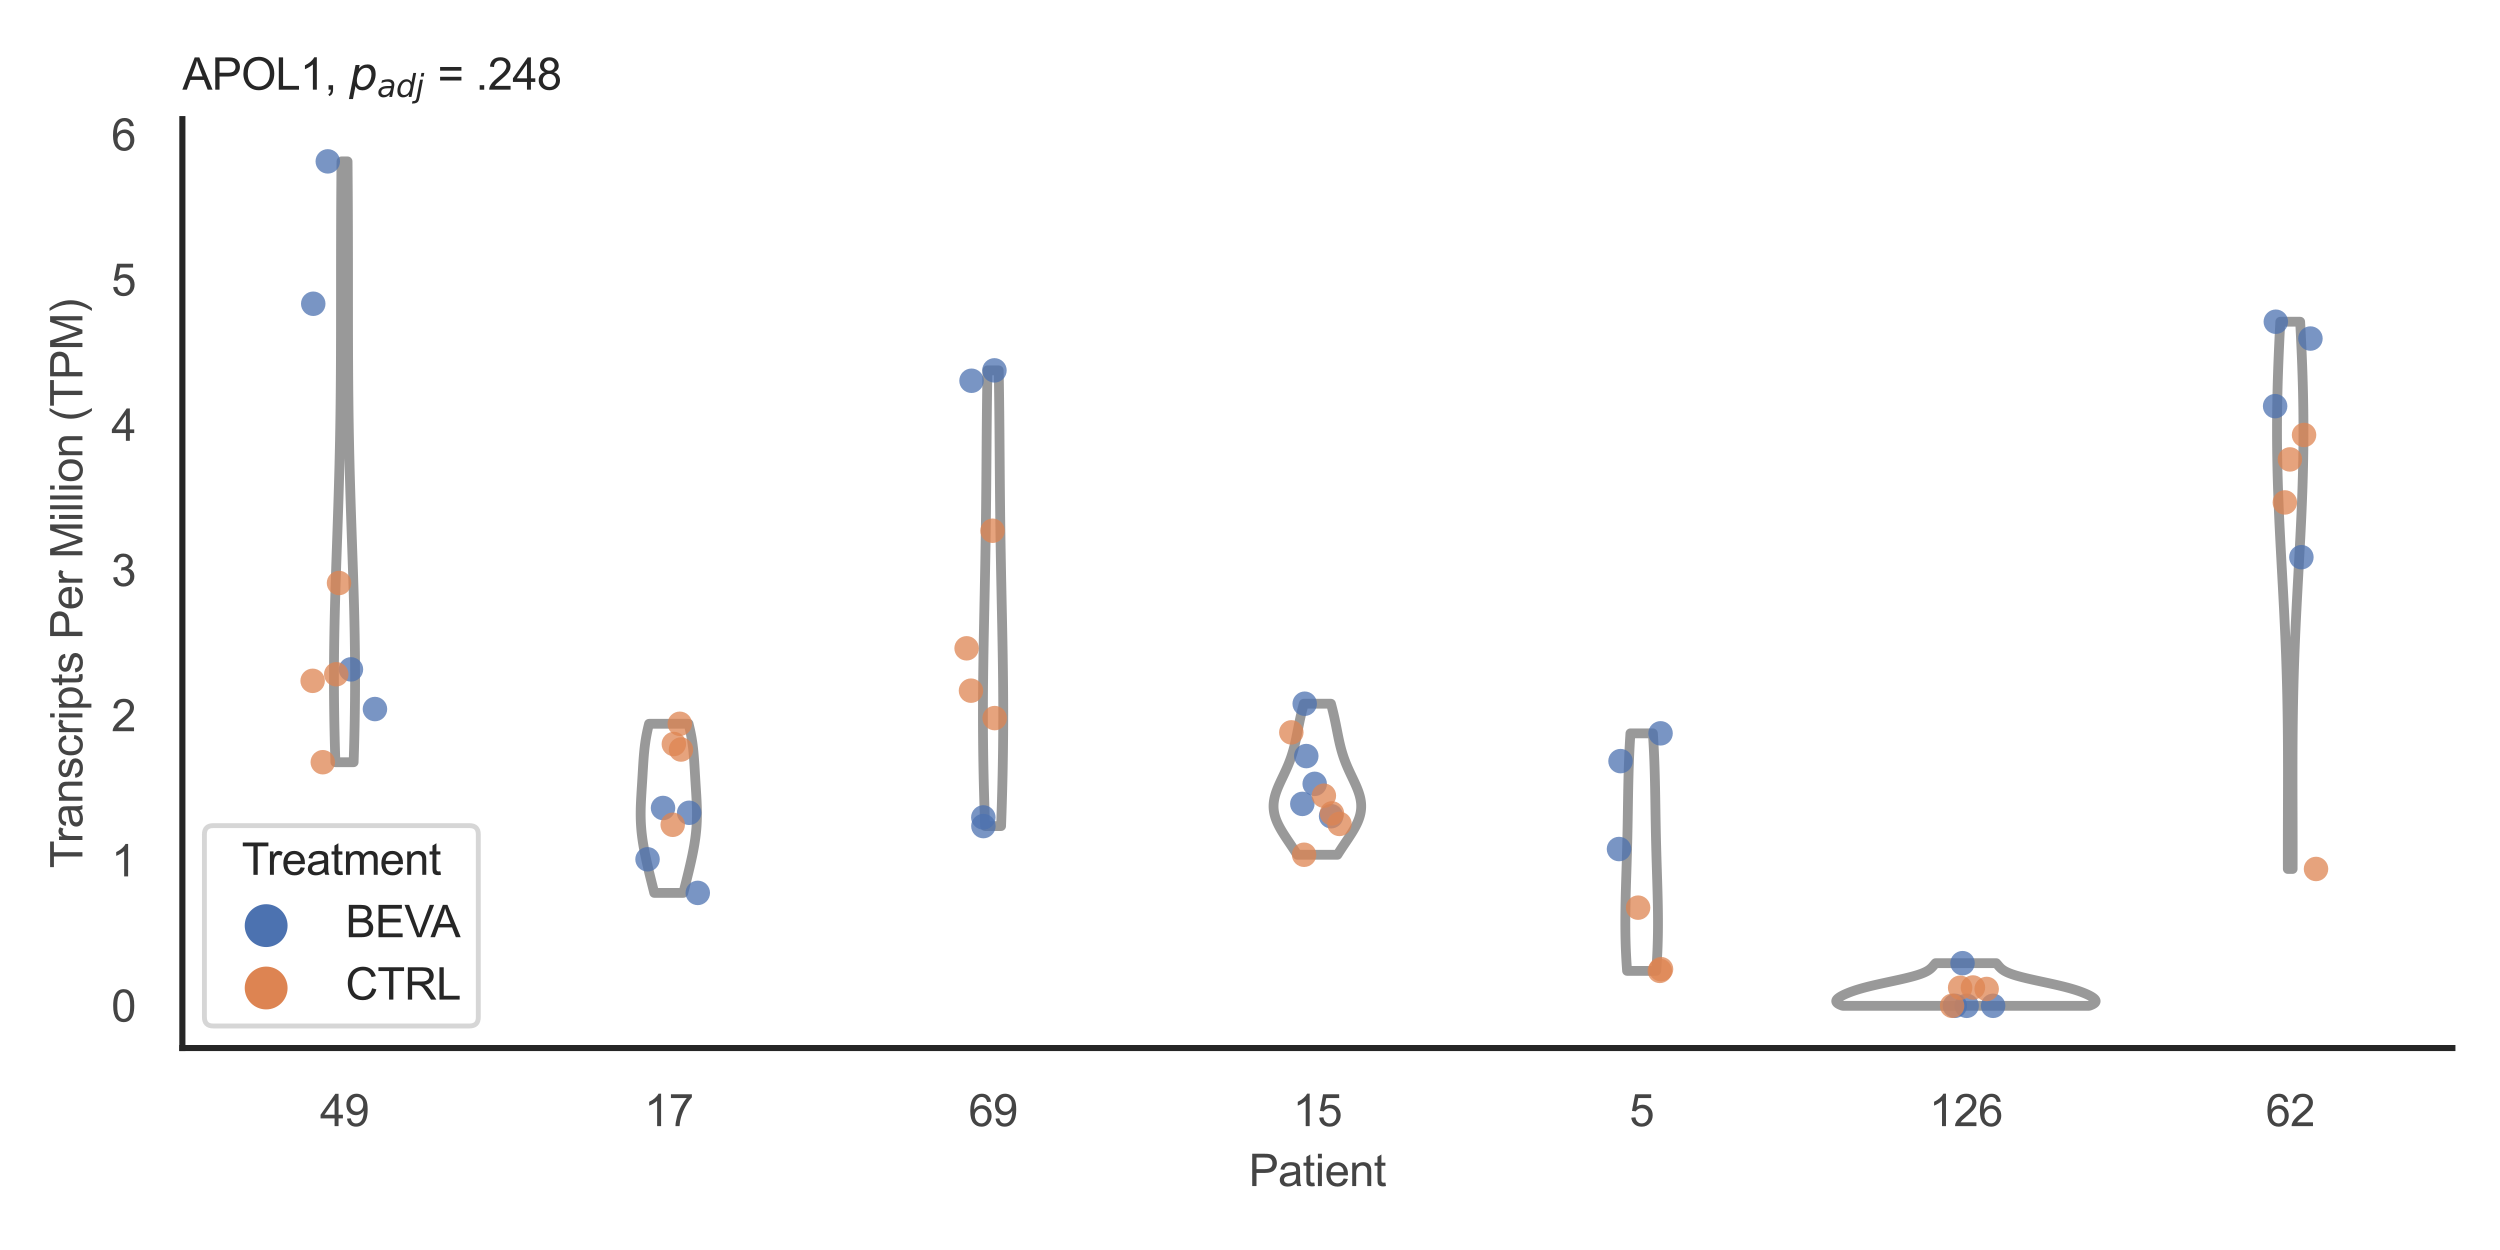 <?xml version="1.0" encoding="utf-8" standalone="no"?>
<!DOCTYPE svg PUBLIC "-//W3C//DTD SVG 1.1//EN"
  "http://www.w3.org/Graphics/SVG/1.1/DTD/svg11.dtd">
<svg xmlns:xlink="http://www.w3.org/1999/xlink" width="510.236pt" height="255.118pt" viewBox="0 0 510.236 255.118" xmlns="http://www.w3.org/2000/svg" version="1.1">
 <defs>
  <style type="text/css">*{stroke-linejoin: round; stroke-linecap: butt}</style>
 </defs>
 <g id="figure_1">
  <g id="patch_1">
   <path d="M 0 255.118 
L 510.236 255.118 
L 510.236 0 
L 0 0 
z
" style="fill: #ffffff"/>
  </g>
  <g id="axes_1">
   <g id="patch_2">
    <path d="M 37.22 213.898 
L 500.516 213.898 
L 500.516 24.32 
L 37.22 24.32 
z
" style="fill: #ffffff"/>
   </g>
   <g id="matplotlib.axis_1">
    <g id="xtick_1">
     <g id="text_1">
      <!-- 49 -->
      <g style="fill: #444444" transform="translate(65.308 229.84)scale(0.09 -0.09)">
       <defs>
        <path id="ArialMT-34" d="M 2069 0 
L 2069 1097 
L 81 1097 
L 81 1613 
L 2172 4581 
L 2631 4581 
L 2631 1613 
L 3250 1613 
L 3250 1097 
L 2631 1097 
L 2631 0 
L 2069 0 
z
M 2069 1613 
L 2069 3678 
L 634 1613 
L 2069 1613 
z
" transform="scale(0.016)"/>
        <path id="ArialMT-39" d="M 350 1059 
L 891 1109 
Q 959 728 1153 556 
Q 1347 384 1650 384 
Q 1909 384 2104 503 
Q 2300 622 2425 820 
Q 2550 1019 2634 1356 
Q 2719 1694 2719 2044 
Q 2719 2081 2716 2156 
Q 2547 1888 2255 1720 
Q 1963 1553 1622 1553 
Q 1053 1553 659 1965 
Q 266 2378 266 3053 
Q 266 3750 677 4175 
Q 1088 4600 1706 4600 
Q 2153 4600 2523 4359 
Q 2894 4119 3086 3673 
Q 3278 3228 3278 2384 
Q 3278 1506 3087 986 
Q 2897 466 2520 194 
Q 2144 -78 1638 -78 
Q 1100 -78 759 220 
Q 419 519 350 1059 
z
M 2653 3081 
Q 2653 3566 2395 3850 
Q 2138 4134 1775 4134 
Q 1400 4134 1122 3828 
Q 844 3522 844 3034 
Q 844 2597 1108 2323 
Q 1372 2050 1759 2050 
Q 2150 2050 2401 2323 
Q 2653 2597 2653 3081 
z
" transform="scale(0.016)"/>
       </defs>
       <use xlink:href="#ArialMT-34"/>
       <use xlink:href="#ArialMT-39" x="55.615"/>
      </g>
     </g>
    </g>
    <g id="xtick_2">
     <g id="text_2">
      <!-- 17 -->
      <g style="fill: #444444" transform="translate(131.493 229.84)scale(0.09 -0.09)">
       <defs>
        <path id="ArialMT-31" d="M 2384 0 
L 1822 0 
L 1822 3584 
Q 1619 3391 1289 3197 
Q 959 3003 697 2906 
L 697 3450 
Q 1169 3672 1522 3987 
Q 1875 4303 2022 4600 
L 2384 4600 
L 2384 0 
z
" transform="scale(0.016)"/>
        <path id="ArialMT-37" d="M 303 3981 
L 303 4522 
L 3269 4522 
L 3269 4084 
Q 2831 3619 2401 2847 
Q 1972 2075 1738 1259 
Q 1569 684 1522 0 
L 944 0 
Q 953 541 1156 1306 
Q 1359 2072 1739 2783 
Q 2119 3494 2547 3981 
L 303 3981 
z
" transform="scale(0.016)"/>
       </defs>
       <use xlink:href="#ArialMT-31"/>
       <use xlink:href="#ArialMT-37" x="55.615"/>
      </g>
     </g>
    </g>
    <g id="xtick_3">
     <g id="text_3">
      <!-- 69 -->
      <g style="fill: #444444" transform="translate(197.678 229.84)scale(0.09 -0.09)">
       <defs>
        <path id="ArialMT-36" d="M 3184 3459 
L 2625 3416 
Q 2550 3747 2413 3897 
Q 2184 4138 1850 4138 
Q 1581 4138 1378 3988 
Q 1113 3794 959 3422 
Q 806 3050 800 2363 
Q 1003 2672 1297 2822 
Q 1591 2972 1913 2972 
Q 2475 2972 2870 2558 
Q 3266 2144 3266 1488 
Q 3266 1056 3080 686 
Q 2894 316 2569 119 
Q 2244 -78 1831 -78 
Q 1128 -78 684 439 
Q 241 956 241 2144 
Q 241 3472 731 4075 
Q 1159 4600 1884 4600 
Q 2425 4600 2770 4297 
Q 3116 3994 3184 3459 
z
M 888 1484 
Q 888 1194 1011 928 
Q 1134 663 1356 523 
Q 1578 384 1822 384 
Q 2178 384 2434 671 
Q 2691 959 2691 1453 
Q 2691 1928 2437 2201 
Q 2184 2475 1800 2475 
Q 1419 2475 1153 2201 
Q 888 1928 888 1484 
z
" transform="scale(0.016)"/>
       </defs>
       <use xlink:href="#ArialMT-36"/>
       <use xlink:href="#ArialMT-39" x="55.615"/>
      </g>
     </g>
    </g>
    <g id="xtick_4">
     <g id="text_4">
      <!-- 15 -->
      <g style="fill: #444444" transform="translate(263.863 229.84)scale(0.09 -0.09)">
       <defs>
        <path id="ArialMT-35" d="M 266 1200 
L 856 1250 
Q 922 819 1161 601 
Q 1400 384 1738 384 
Q 2144 384 2425 690 
Q 2706 997 2706 1503 
Q 2706 1984 2436 2262 
Q 2166 2541 1728 2541 
Q 1456 2541 1237 2417 
Q 1019 2294 894 2097 
L 366 2166 
L 809 4519 
L 3088 4519 
L 3088 3981 
L 1259 3981 
L 1013 2750 
Q 1425 3038 1878 3038 
Q 2478 3038 2890 2622 
Q 3303 2206 3303 1553 
Q 3303 931 2941 478 
Q 2500 -78 1738 -78 
Q 1113 -78 717 272 
Q 322 622 266 1200 
z
" transform="scale(0.016)"/>
       </defs>
       <use xlink:href="#ArialMT-31"/>
       <use xlink:href="#ArialMT-35" x="55.615"/>
      </g>
     </g>
    </g>
    <g id="xtick_5">
     <g id="text_5">
      <!-- 5 -->
      <g style="fill: #444444" transform="translate(332.551 229.84)scale(0.09 -0.09)">
       <use xlink:href="#ArialMT-35"/>
      </g>
     </g>
    </g>
    <g id="xtick_6">
     <g id="text_6">
      <!-- 126 -->
      <g style="fill: #444444" transform="translate(393.731 229.84)scale(0.09 -0.09)">
       <defs>
        <path id="ArialMT-32" d="M 3222 541 
L 3222 0 
L 194 0 
Q 188 203 259 391 
Q 375 700 629 1000 
Q 884 1300 1366 1694 
Q 2113 2306 2375 2664 
Q 2638 3022 2638 3341 
Q 2638 3675 2398 3904 
Q 2159 4134 1775 4134 
Q 1369 4134 1125 3890 
Q 881 3647 878 3216 
L 300 3275 
Q 359 3922 746 4261 
Q 1134 4600 1788 4600 
Q 2447 4600 2831 4234 
Q 3216 3869 3216 3328 
Q 3216 3053 3103 2787 
Q 2991 2522 2730 2228 
Q 2469 1934 1863 1422 
Q 1356 997 1212 845 
Q 1069 694 975 541 
L 3222 541 
z
" transform="scale(0.016)"/>
       </defs>
       <use xlink:href="#ArialMT-31"/>
       <use xlink:href="#ArialMT-32" x="55.615"/>
       <use xlink:href="#ArialMT-36" x="111.23"/>
      </g>
     </g>
    </g>
    <g id="xtick_7">
     <g id="text_7">
      <!-- 62 -->
      <g style="fill: #444444" transform="translate(462.419 229.84)scale(0.09 -0.09)">
       <use xlink:href="#ArialMT-36"/>
       <use xlink:href="#ArialMT-32" x="55.615"/>
      </g>
     </g>
    </g>
    <g id="text_8">
     <!-- Patient -->
     <g style="fill: #444444" transform="translate(254.859 242.071)scale(0.09 -0.09)">
      <defs>
       <path id="ArialMT-50" d="M 494 0 
L 494 4581 
L 2222 4581 
Q 2678 4581 2919 4538 
Q 3256 4481 3484 4323 
Q 3713 4166 3852 3881 
Q 3991 3597 3991 3256 
Q 3991 2672 3619 2267 
Q 3247 1863 2275 1863 
L 1100 1863 
L 1100 0 
L 494 0 
z
M 1100 2403 
L 2284 2403 
Q 2872 2403 3119 2622 
Q 3366 2841 3366 3238 
Q 3366 3525 3220 3729 
Q 3075 3934 2838 4000 
Q 2684 4041 2272 4041 
L 1100 4041 
L 1100 2403 
z
" transform="scale(0.016)"/>
       <path id="ArialMT-61" d="M 2588 409 
Q 2275 144 1986 34 
Q 1697 -75 1366 -75 
Q 819 -75 525 192 
Q 231 459 231 875 
Q 231 1119 342 1320 
Q 453 1522 633 1644 
Q 813 1766 1038 1828 
Q 1203 1872 1538 1913 
Q 2219 1994 2541 2106 
Q 2544 2222 2544 2253 
Q 2544 2597 2384 2738 
Q 2169 2928 1744 2928 
Q 1347 2928 1158 2789 
Q 969 2650 878 2297 
L 328 2372 
Q 403 2725 575 2942 
Q 747 3159 1072 3276 
Q 1397 3394 1825 3394 
Q 2250 3394 2515 3294 
Q 2781 3194 2906 3042 
Q 3031 2891 3081 2659 
Q 3109 2516 3109 2141 
L 3109 1391 
Q 3109 606 3145 398 
Q 3181 191 3288 0 
L 2700 0 
Q 2613 175 2588 409 
z
M 2541 1666 
Q 2234 1541 1622 1453 
Q 1275 1403 1131 1340 
Q 988 1278 909 1158 
Q 831 1038 831 891 
Q 831 666 1001 516 
Q 1172 366 1500 366 
Q 1825 366 2078 508 
Q 2331 650 2450 897 
Q 2541 1088 2541 1459 
L 2541 1666 
z
" transform="scale(0.016)"/>
       <path id="ArialMT-74" d="M 1650 503 
L 1731 6 
Q 1494 -44 1306 -44 
Q 1000 -44 831 53 
Q 663 150 594 308 
Q 525 466 525 972 
L 525 2881 
L 113 2881 
L 113 3319 
L 525 3319 
L 525 4141 
L 1084 4478 
L 1084 3319 
L 1650 3319 
L 1650 2881 
L 1084 2881 
L 1084 941 
Q 1084 700 1114 631 
Q 1144 563 1211 522 
Q 1278 481 1403 481 
Q 1497 481 1650 503 
z
" transform="scale(0.016)"/>
       <path id="ArialMT-69" d="M 425 3934 
L 425 4581 
L 988 4581 
L 988 3934 
L 425 3934 
z
M 425 0 
L 425 3319 
L 988 3319 
L 988 0 
L 425 0 
z
" transform="scale(0.016)"/>
       <path id="ArialMT-65" d="M 2694 1069 
L 3275 997 
Q 3138 488 2766 206 
Q 2394 -75 1816 -75 
Q 1088 -75 661 373 
Q 234 822 234 1631 
Q 234 2469 665 2931 
Q 1097 3394 1784 3394 
Q 2450 3394 2872 2941 
Q 3294 2488 3294 1666 
Q 3294 1616 3291 1516 
L 816 1516 
Q 847 969 1125 678 
Q 1403 388 1819 388 
Q 2128 388 2347 550 
Q 2566 713 2694 1069 
z
M 847 1978 
L 2700 1978 
Q 2663 2397 2488 2606 
Q 2219 2931 1791 2931 
Q 1403 2931 1139 2672 
Q 875 2413 847 1978 
z
" transform="scale(0.016)"/>
       <path id="ArialMT-6e" d="M 422 0 
L 422 3319 
L 928 3319 
L 928 2847 
Q 1294 3394 1984 3394 
Q 2284 3394 2536 3286 
Q 2788 3178 2913 3003 
Q 3038 2828 3088 2588 
Q 3119 2431 3119 2041 
L 3119 0 
L 2556 0 
L 2556 2019 
Q 2556 2363 2490 2533 
Q 2425 2703 2258 2804 
Q 2091 2906 1866 2906 
Q 1506 2906 1245 2678 
Q 984 2450 984 1813 
L 984 0 
L 422 0 
z
" transform="scale(0.016)"/>
      </defs>
      <use xlink:href="#ArialMT-50"/>
      <use xlink:href="#ArialMT-61" x="66.699"/>
      <use xlink:href="#ArialMT-74" x="122.314"/>
      <use xlink:href="#ArialMT-69" x="150.098"/>
      <use xlink:href="#ArialMT-65" x="172.314"/>
      <use xlink:href="#ArialMT-6e" x="227.93"/>
      <use xlink:href="#ArialMT-74" x="283.545"/>
     </g>
    </g>
   </g>
   <g id="matplotlib.axis_2">
    <g id="ytick_1">
     <g id="text_9">
      <!-- 0 -->
      <g style="fill: #444444" transform="translate(22.715 208.502)scale(0.09 -0.09)">
       <defs>
        <path id="ArialMT-30" d="M 266 2259 
Q 266 3072 433 3567 
Q 600 4063 929 4331 
Q 1259 4600 1759 4600 
Q 2128 4600 2406 4451 
Q 2684 4303 2865 4023 
Q 3047 3744 3150 3342 
Q 3253 2941 3253 2259 
Q 3253 1453 3087 958 
Q 2922 463 2592 192 
Q 2263 -78 1759 -78 
Q 1097 -78 719 397 
Q 266 969 266 2259 
z
M 844 2259 
Q 844 1131 1108 757 
Q 1372 384 1759 384 
Q 2147 384 2411 759 
Q 2675 1134 2675 2259 
Q 2675 3391 2411 3762 
Q 2147 4134 1753 4134 
Q 1366 4134 1134 3806 
Q 844 3388 844 2259 
z
" transform="scale(0.016)"/>
       </defs>
       <use xlink:href="#ArialMT-30"/>
      </g>
     </g>
    </g>
    <g id="ytick_2">
     <g id="text_10">
      <!-- 1 -->
      <g style="fill: #444444" transform="translate(22.715 178.868)scale(0.09 -0.09)">
       <use xlink:href="#ArialMT-31"/>
      </g>
     </g>
    </g>
    <g id="ytick_3">
     <g id="text_11">
      <!-- 2 -->
      <g style="fill: #444444" transform="translate(22.715 149.235)scale(0.09 -0.09)">
       <use xlink:href="#ArialMT-32"/>
      </g>
     </g>
    </g>
    <g id="ytick_4">
     <g id="text_12">
      <!-- 3 -->
      <g style="fill: #444444" transform="translate(22.715 119.601)scale(0.09 -0.09)">
       <defs>
        <path id="ArialMT-33" d="M 269 1209 
L 831 1284 
Q 928 806 1161 595 
Q 1394 384 1728 384 
Q 2125 384 2398 659 
Q 2672 934 2672 1341 
Q 2672 1728 2419 1979 
Q 2166 2231 1775 2231 
Q 1616 2231 1378 2169 
L 1441 2663 
Q 1497 2656 1531 2656 
Q 1891 2656 2178 2843 
Q 2466 3031 2466 3422 
Q 2466 3731 2256 3934 
Q 2047 4138 1716 4138 
Q 1388 4138 1169 3931 
Q 950 3725 888 3313 
L 325 3413 
Q 428 3978 793 4289 
Q 1159 4600 1703 4600 
Q 2078 4600 2393 4439 
Q 2709 4278 2876 4000 
Q 3044 3722 3044 3409 
Q 3044 3113 2884 2869 
Q 2725 2625 2413 2481 
Q 2819 2388 3044 2092 
Q 3269 1797 3269 1353 
Q 3269 753 2831 336 
Q 2394 -81 1725 -81 
Q 1122 -81 723 278 
Q 325 638 269 1209 
z
" transform="scale(0.016)"/>
       </defs>
       <use xlink:href="#ArialMT-33"/>
      </g>
     </g>
    </g>
    <g id="ytick_5">
     <g id="text_13">
      <!-- 4 -->
      <g style="fill: #444444" transform="translate(22.715 89.967)scale(0.09 -0.09)">
       <use xlink:href="#ArialMT-34"/>
      </g>
     </g>
    </g>
    <g id="ytick_6">
     <g id="text_14">
      <!-- 5 -->
      <g style="fill: #444444" transform="translate(22.715 60.334)scale(0.09 -0.09)">
       <use xlink:href="#ArialMT-35"/>
      </g>
     </g>
    </g>
    <g id="ytick_7">
     <g id="text_15">
      <!-- 6 -->
      <g style="fill: #444444" transform="translate(22.715 30.7)scale(0.09 -0.09)">
       <use xlink:href="#ArialMT-36"/>
      </g>
     </g>
    </g>
    <g id="text_16">
     <!-- Transcripts Per Million (TPM) -->
     <g style="fill: #444444" transform="translate(16.821 177.194)rotate(-90)scale(0.09 -0.09)">
      <defs>
       <path id="ArialMT-54" d="M 1659 0 
L 1659 4041 
L 150 4041 
L 150 4581 
L 3781 4581 
L 3781 4041 
L 2266 4041 
L 2266 0 
L 1659 0 
z
" transform="scale(0.016)"/>
       <path id="ArialMT-72" d="M 416 0 
L 416 3319 
L 922 3319 
L 922 2816 
Q 1116 3169 1280 3281 
Q 1444 3394 1641 3394 
Q 1925 3394 2219 3213 
L 2025 2691 
Q 1819 2813 1613 2813 
Q 1428 2813 1281 2702 
Q 1134 2591 1072 2394 
Q 978 2094 978 1738 
L 978 0 
L 416 0 
z
" transform="scale(0.016)"/>
       <path id="ArialMT-73" d="M 197 991 
L 753 1078 
Q 800 744 1014 566 
Q 1228 388 1613 388 
Q 2000 388 2187 545 
Q 2375 703 2375 916 
Q 2375 1106 2209 1216 
Q 2094 1291 1634 1406 
Q 1016 1563 777 1677 
Q 538 1791 414 1992 
Q 291 2194 291 2438 
Q 291 2659 392 2848 
Q 494 3038 669 3163 
Q 800 3259 1026 3326 
Q 1253 3394 1513 3394 
Q 1903 3394 2198 3281 
Q 2494 3169 2634 2976 
Q 2775 2784 2828 2463 
L 2278 2388 
Q 2241 2644 2061 2787 
Q 1881 2931 1553 2931 
Q 1166 2931 1000 2803 
Q 834 2675 834 2503 
Q 834 2394 903 2306 
Q 972 2216 1119 2156 
Q 1203 2125 1616 2013 
Q 2213 1853 2448 1751 
Q 2684 1650 2818 1456 
Q 2953 1263 2953 975 
Q 2953 694 2789 445 
Q 2625 197 2315 61 
Q 2006 -75 1616 -75 
Q 969 -75 630 194 
Q 291 463 197 991 
z
" transform="scale(0.016)"/>
       <path id="ArialMT-63" d="M 2588 1216 
L 3141 1144 
Q 3050 572 2676 248 
Q 2303 -75 1759 -75 
Q 1078 -75 664 370 
Q 250 816 250 1647 
Q 250 2184 428 2587 
Q 606 2991 970 3192 
Q 1334 3394 1763 3394 
Q 2303 3394 2647 3120 
Q 2991 2847 3088 2344 
L 2541 2259 
Q 2463 2594 2264 2762 
Q 2066 2931 1784 2931 
Q 1359 2931 1093 2626 
Q 828 2322 828 1663 
Q 828 994 1084 691 
Q 1341 388 1753 388 
Q 2084 388 2306 591 
Q 2528 794 2588 1216 
z
" transform="scale(0.016)"/>
       <path id="ArialMT-70" d="M 422 -1272 
L 422 3319 
L 934 3319 
L 934 2888 
Q 1116 3141 1344 3267 
Q 1572 3394 1897 3394 
Q 2322 3394 2647 3175 
Q 2972 2956 3137 2557 
Q 3303 2159 3303 1684 
Q 3303 1175 3120 767 
Q 2938 359 2589 142 
Q 2241 -75 1856 -75 
Q 1575 -75 1351 44 
Q 1128 163 984 344 
L 984 -1272 
L 422 -1272 
z
M 931 1641 
Q 931 1000 1190 694 
Q 1450 388 1819 388 
Q 2194 388 2461 705 
Q 2728 1022 2728 1688 
Q 2728 2322 2467 2637 
Q 2206 2953 1844 2953 
Q 1484 2953 1207 2617 
Q 931 2281 931 1641 
z
" transform="scale(0.016)"/>
       <path id="ArialMT-20" transform="scale(0.016)"/>
       <path id="ArialMT-4d" d="M 475 0 
L 475 4581 
L 1388 4581 
L 2472 1338 
Q 2622 884 2691 659 
Q 2769 909 2934 1394 
L 4031 4581 
L 4847 4581 
L 4847 0 
L 4263 0 
L 4263 3834 
L 2931 0 
L 2384 0 
L 1059 3900 
L 1059 0 
L 475 0 
z
" transform="scale(0.016)"/>
       <path id="ArialMT-6c" d="M 409 0 
L 409 4581 
L 972 4581 
L 972 0 
L 409 0 
z
" transform="scale(0.016)"/>
       <path id="ArialMT-6f" d="M 213 1659 
Q 213 2581 725 3025 
Q 1153 3394 1769 3394 
Q 2453 3394 2887 2945 
Q 3322 2497 3322 1706 
Q 3322 1066 3130 698 
Q 2938 331 2570 128 
Q 2203 -75 1769 -75 
Q 1072 -75 642 372 
Q 213 819 213 1659 
z
M 791 1659 
Q 791 1022 1069 705 
Q 1347 388 1769 388 
Q 2188 388 2466 706 
Q 2744 1025 2744 1678 
Q 2744 2294 2464 2611 
Q 2184 2928 1769 2928 
Q 1347 2928 1069 2612 
Q 791 2297 791 1659 
z
" transform="scale(0.016)"/>
       <path id="ArialMT-28" d="M 1497 -1347 
Q 1031 -759 709 28 
Q 388 816 388 1659 
Q 388 2403 628 3084 
Q 909 3875 1497 4659 
L 1900 4659 
Q 1522 4009 1400 3731 
Q 1209 3300 1100 2831 
Q 966 2247 966 1656 
Q 966 153 1900 -1347 
L 1497 -1347 
z
" transform="scale(0.016)"/>
       <path id="ArialMT-29" d="M 791 -1347 
L 388 -1347 
Q 1322 153 1322 1656 
Q 1322 2244 1188 2822 
Q 1081 3291 891 3722 
Q 769 4003 388 4659 
L 791 4659 
Q 1378 3875 1659 3084 
Q 1900 2403 1900 1659 
Q 1900 816 1576 28 
Q 1253 -759 791 -1347 
z
" transform="scale(0.016)"/>
      </defs>
      <use xlink:href="#ArialMT-54"/>
      <use xlink:href="#ArialMT-72" x="57.334"/>
      <use xlink:href="#ArialMT-61" x="90.635"/>
      <use xlink:href="#ArialMT-6e" x="146.25"/>
      <use xlink:href="#ArialMT-73" x="201.865"/>
      <use xlink:href="#ArialMT-63" x="251.865"/>
      <use xlink:href="#ArialMT-72" x="301.865"/>
      <use xlink:href="#ArialMT-69" x="335.166"/>
      <use xlink:href="#ArialMT-70" x="357.383"/>
      <use xlink:href="#ArialMT-74" x="412.998"/>
      <use xlink:href="#ArialMT-73" x="440.781"/>
      <use xlink:href="#ArialMT-20" x="490.781"/>
      <use xlink:href="#ArialMT-50" x="518.564"/>
      <use xlink:href="#ArialMT-65" x="585.264"/>
      <use xlink:href="#ArialMT-72" x="640.879"/>
      <use xlink:href="#ArialMT-20" x="674.18"/>
      <use xlink:href="#ArialMT-4d" x="701.963"/>
      <use xlink:href="#ArialMT-69" x="785.264"/>
      <use xlink:href="#ArialMT-6c" x="807.48"/>
      <use xlink:href="#ArialMT-6c" x="829.697"/>
      <use xlink:href="#ArialMT-69" x="851.914"/>
      <use xlink:href="#ArialMT-6f" x="874.131"/>
      <use xlink:href="#ArialMT-6e" x="929.746"/>
      <use xlink:href="#ArialMT-20" x="985.361"/>
      <use xlink:href="#ArialMT-28" x="1013.145"/>
      <use xlink:href="#ArialMT-54" x="1046.445"/>
      <use xlink:href="#ArialMT-50" x="1107.529"/>
      <use xlink:href="#ArialMT-4d" x="1174.229"/>
      <use xlink:href="#ArialMT-29" x="1257.529"/>
     </g>
    </g>
   </g>
   <g id="PolyCollection_1">
    <defs>
     <path id="mc0e52f8754" d="M 72.175 -99.555 
L 68.45 -99.555 
L 68.411 -100.794 
L 68.374 -102.032 
L 68.34 -103.271 
L 68.309 -104.51 
L 68.28 -105.748 
L 68.254 -106.987 
L 68.23 -108.226 
L 68.21 -109.464 
L 68.193 -110.703 
L 68.179 -111.942 
L 68.169 -113.18 
L 68.161 -114.419 
L 68.157 -115.657 
L 68.156 -116.896 
L 68.158 -118.135 
L 68.164 -119.373 
L 68.173 -120.612 
L 68.184 -121.851 
L 68.199 -123.089 
L 68.217 -124.328 
L 68.238 -125.567 
L 68.261 -126.805 
L 68.287 -128.044 
L 68.315 -129.283 
L 68.346 -130.521 
L 68.378 -131.76 
L 68.413 -132.998 
L 68.449 -134.237 
L 68.487 -135.476 
L 68.526 -136.714 
L 68.566 -137.953 
L 68.607 -139.192 
L 68.649 -140.43 
L 68.692 -141.669 
L 68.735 -142.908 
L 68.778 -144.146 
L 68.821 -145.385 
L 68.864 -146.624 
L 68.906 -147.862 
L 68.948 -149.101 
L 68.989 -150.34 
L 69.03 -151.578 
L 69.07 -152.817 
L 69.108 -154.055 
L 69.145 -155.294 
L 69.181 -156.533 
L 69.216 -157.771 
L 69.249 -159.01 
L 69.281 -160.249 
L 69.31 -161.487 
L 69.339 -162.726 
L 69.366 -163.965 
L 69.391 -165.203 
L 69.414 -166.442 
L 69.436 -167.681 
L 69.456 -168.919 
L 69.474 -170.158 
L 69.491 -171.396 
L 69.506 -172.635 
L 69.52 -173.874 
L 69.532 -175.112 
L 69.543 -176.351 
L 69.552 -177.59 
L 69.56 -178.828 
L 69.568 -180.067 
L 69.574 -181.306 
L 69.579 -182.544 
L 69.583 -183.783 
L 69.586 -185.022 
L 69.589 -186.26 
L 69.591 -187.499 
L 69.592 -188.738 
L 69.593 -189.976 
L 69.594 -191.215 
L 69.594 -192.453 
L 69.595 -193.692 
L 69.595 -194.931 
L 69.595 -196.169 
L 69.595 -197.408 
L 69.596 -198.647 
L 69.596 -199.885 
L 69.597 -201.124 
L 69.598 -202.363 
L 69.6 -203.601 
L 69.602 -204.84 
L 69.605 -206.079 
L 69.608 -207.317 
L 69.611 -208.556 
L 69.615 -209.794 
L 69.62 -211.033 
L 69.626 -212.272 
L 69.632 -213.51 
L 69.638 -214.749 
L 69.646 -215.988 
L 69.654 -217.226 
L 69.662 -218.465 
L 69.671 -219.704 
L 69.681 -220.942 
L 69.692 -222.181 
L 70.933 -222.181 
L 70.933 -222.181 
L 70.944 -220.942 
L 70.954 -219.704 
L 70.963 -218.465 
L 70.972 -217.226 
L 70.98 -215.988 
L 70.987 -214.749 
L 70.994 -213.51 
L 71 -212.272 
L 71.005 -211.033 
L 71.01 -209.794 
L 71.014 -208.556 
L 71.018 -207.317 
L 71.021 -206.079 
L 71.023 -204.84 
L 71.025 -203.601 
L 71.027 -202.363 
L 71.028 -201.124 
L 71.029 -199.885 
L 71.029 -198.647 
L 71.03 -197.408 
L 71.03 -196.169 
L 71.03 -194.931 
L 71.03 -193.692 
L 71.031 -192.453 
L 71.031 -191.215 
L 71.032 -189.976 
L 71.033 -188.738 
L 71.034 -187.499 
L 71.036 -186.26 
L 71.039 -185.022 
L 71.042 -183.783 
L 71.046 -182.544 
L 71.052 -181.306 
L 71.058 -180.067 
L 71.065 -178.828 
L 71.073 -177.59 
L 71.082 -176.351 
L 71.093 -175.112 
L 71.106 -173.874 
L 71.119 -172.635 
L 71.134 -171.396 
L 71.151 -170.158 
L 71.17 -168.919 
L 71.19 -167.681 
L 71.211 -166.442 
L 71.235 -165.203 
L 71.26 -163.965 
L 71.286 -162.726 
L 71.315 -161.487 
L 71.345 -160.249 
L 71.376 -159.01 
L 71.409 -157.771 
L 71.444 -156.533 
L 71.48 -155.294 
L 71.517 -154.055 
L 71.556 -152.817 
L 71.595 -151.578 
L 71.636 -150.34 
L 71.677 -149.101 
L 71.719 -147.862 
L 71.762 -146.624 
L 71.804 -145.385 
L 71.848 -144.146 
L 71.891 -142.908 
L 71.934 -141.669 
L 71.976 -140.43 
L 72.018 -139.192 
L 72.059 -137.953 
L 72.099 -136.714 
L 72.139 -135.476 
L 72.176 -134.237 
L 72.213 -132.998 
L 72.247 -131.76 
L 72.28 -130.521 
L 72.31 -129.283 
L 72.338 -128.044 
L 72.364 -126.805 
L 72.388 -125.567 
L 72.408 -124.328 
L 72.426 -123.089 
L 72.441 -121.851 
L 72.453 -120.612 
L 72.461 -119.373 
L 72.467 -118.135 
L 72.469 -116.896 
L 72.468 -115.657 
L 72.464 -114.419 
L 72.457 -113.18 
L 72.446 -111.942 
L 72.432 -110.703 
L 72.415 -109.464 
L 72.395 -108.226 
L 72.372 -106.987 
L 72.346 -105.748 
L 72.317 -104.51 
L 72.285 -103.271 
L 72.251 -102.032 
L 72.214 -100.794 
L 72.175 -99.555 
z
" style="stroke: #999999; stroke-width: 2"/>
    </defs>
    <g clip-path="url(#p0a08ac1c8f)">
     <use xlink:href="#mc0e52f8754" x="0" y="255.118" style="fill: #ffffff; stroke: #999999; stroke-width: 2"/>
    </g>
   </g>
   <g id="PolyCollection_2">
    <defs>
     <path id="m8a82ae6808" d="M 139.465 -72.885 
L 133.531 -72.885 
L 133.443 -73.233 
L 133.355 -73.582 
L 133.267 -73.93 
L 133.18 -74.279 
L 133.092 -74.627 
L 133.005 -74.976 
L 132.918 -75.325 
L 132.831 -75.673 
L 132.745 -76.022 
L 132.659 -76.37 
L 132.574 -76.719 
L 132.49 -77.068 
L 132.406 -77.416 
L 132.323 -77.765 
L 132.241 -78.113 
L 132.16 -78.462 
L 132.08 -78.811 
L 132.001 -79.159 
L 131.923 -79.508 
L 131.847 -79.856 
L 131.772 -80.205 
L 131.699 -80.553 
L 131.628 -80.902 
L 131.558 -81.251 
L 131.491 -81.599 
L 131.426 -81.948 
L 131.363 -82.296 
L 131.303 -82.645 
L 131.245 -82.994 
L 131.19 -83.342 
L 131.138 -83.691 
L 131.089 -84.039 
L 131.043 -84.388 
L 131.001 -84.737 
L 130.961 -85.085 
L 130.925 -85.434 
L 130.893 -85.782 
L 130.864 -86.131 
L 130.838 -86.48 
L 130.816 -86.828 
L 130.797 -87.177 
L 130.782 -87.525 
L 130.77 -87.874 
L 130.762 -88.222 
L 130.756 -88.571 
L 130.754 -88.92 
L 130.755 -89.268 
L 130.758 -89.617 
L 130.764 -89.965 
L 130.773 -90.314 
L 130.784 -90.663 
L 130.796 -91.011 
L 130.811 -91.36 
L 130.827 -91.708 
L 130.845 -92.057 
L 130.864 -92.406 
L 130.884 -92.754 
L 130.904 -93.103 
L 130.926 -93.451 
L 130.947 -93.8 
L 130.969 -94.148 
L 130.992 -94.497 
L 131.014 -94.846 
L 131.036 -95.194 
L 131.058 -95.543 
L 131.079 -95.891 
L 131.101 -96.24 
L 131.122 -96.589 
L 131.143 -96.937 
L 131.163 -97.286 
L 131.184 -97.634 
L 131.205 -97.983 
L 131.226 -98.332 
L 131.247 -98.68 
L 131.269 -99.029 
L 131.291 -99.377 
L 131.315 -99.726 
L 131.339 -100.074 
L 131.365 -100.423 
L 131.393 -100.772 
L 131.422 -101.12 
L 131.453 -101.469 
L 131.487 -101.817 
L 131.523 -102.166 
L 131.562 -102.515 
L 131.604 -102.863 
L 131.648 -103.212 
L 131.697 -103.56 
L 131.748 -103.909 
L 131.803 -104.258 
L 131.862 -104.606 
L 131.924 -104.955 
L 131.991 -105.303 
L 132.06 -105.652 
L 132.134 -106 
L 132.211 -106.349 
L 132.292 -106.698 
L 132.377 -107.046 
L 132.465 -107.395 
L 140.531 -107.395 
L 140.531 -107.395 
L 140.619 -107.046 
L 140.703 -106.698 
L 140.784 -106.349 
L 140.861 -106 
L 140.935 -105.652 
L 141.005 -105.303 
L 141.071 -104.955 
L 141.134 -104.606 
L 141.192 -104.258 
L 141.247 -103.909 
L 141.299 -103.56 
L 141.347 -103.212 
L 141.392 -102.863 
L 141.434 -102.515 
L 141.473 -102.166 
L 141.509 -101.817 
L 141.542 -101.469 
L 141.574 -101.12 
L 141.603 -100.772 
L 141.63 -100.423 
L 141.656 -100.074 
L 141.681 -99.726 
L 141.704 -99.377 
L 141.727 -99.029 
L 141.748 -98.68 
L 141.77 -98.332 
L 141.791 -97.983 
L 141.811 -97.634 
L 141.832 -97.286 
L 141.853 -96.937 
L 141.874 -96.589 
L 141.895 -96.24 
L 141.916 -95.891 
L 141.938 -95.543 
L 141.96 -95.194 
L 141.982 -94.846 
L 142.004 -94.497 
L 142.026 -94.148 
L 142.048 -93.8 
L 142.07 -93.451 
L 142.091 -93.103 
L 142.112 -92.754 
L 142.132 -92.406 
L 142.151 -92.057 
L 142.168 -91.708 
L 142.185 -91.36 
L 142.199 -91.011 
L 142.212 -90.663 
L 142.223 -90.314 
L 142.231 -89.965 
L 142.237 -89.617 
L 142.241 -89.268 
L 142.242 -88.92 
L 142.239 -88.571 
L 142.234 -88.222 
L 142.225 -87.874 
L 142.214 -87.525 
L 142.198 -87.177 
L 142.18 -86.828 
L 142.158 -86.48 
L 142.132 -86.131 
L 142.103 -85.782 
L 142.07 -85.434 
L 142.034 -85.085 
L 141.995 -84.737 
L 141.952 -84.388 
L 141.906 -84.039 
L 141.857 -83.691 
L 141.805 -83.342 
L 141.75 -82.994 
L 141.693 -82.645 
L 141.632 -82.296 
L 141.57 -81.948 
L 141.505 -81.599 
L 141.437 -81.251 
L 141.368 -80.902 
L 141.297 -80.553 
L 141.224 -80.205 
L 141.149 -79.856 
L 141.073 -79.508 
L 140.995 -79.159 
L 140.916 -78.811 
L 140.836 -78.462 
L 140.755 -78.113 
L 140.673 -77.765 
L 140.59 -77.416 
L 140.506 -77.068 
L 140.421 -76.719 
L 140.336 -76.37 
L 140.25 -76.022 
L 140.164 -75.673 
L 140.078 -75.325 
L 139.991 -74.976 
L 139.903 -74.627 
L 139.816 -74.279 
L 139.728 -73.93 
L 139.641 -73.582 
L 139.553 -73.233 
L 139.465 -72.885 
z
" style="stroke: #999999; stroke-width: 2"/>
    </defs>
    <g clip-path="url(#p0a08ac1c8f)">
     <use xlink:href="#m8a82ae6808" x="0" y="255.118" style="fill: #ffffff; stroke: #999999; stroke-width: 2"/>
    </g>
   </g>
   <g id="PolyCollection_3">
    <defs>
     <path id="mb753848935" d="M 204.316 -86.522 
L 201.05 -86.522 
L 201.017 -87.461 
L 200.984 -88.401 
L 200.953 -89.34 
L 200.923 -90.279 
L 200.894 -91.219 
L 200.867 -92.158 
L 200.84 -93.098 
L 200.815 -94.037 
L 200.791 -94.977 
L 200.769 -95.916 
L 200.748 -96.856 
L 200.728 -97.795 
L 200.71 -98.735 
L 200.693 -99.674 
L 200.678 -100.614 
L 200.665 -101.553 
L 200.653 -102.492 
L 200.643 -103.432 
L 200.634 -104.371 
L 200.626 -105.311 
L 200.621 -106.25 
L 200.617 -107.19 
L 200.614 -108.129 
L 200.613 -109.069 
L 200.613 -110.008 
L 200.615 -110.948 
L 200.618 -111.887 
L 200.623 -112.827 
L 200.628 -113.766 
L 200.636 -114.705 
L 200.644 -115.645 
L 200.654 -116.584 
L 200.664 -117.524 
L 200.676 -118.463 
L 200.689 -119.403 
L 200.703 -120.342 
L 200.717 -121.282 
L 200.733 -122.221 
L 200.749 -123.161 
L 200.766 -124.1 
L 200.783 -125.04 
L 200.801 -125.979 
L 200.819 -126.918 
L 200.838 -127.858 
L 200.857 -128.797 
L 200.876 -129.737 
L 200.896 -130.676 
L 200.915 -131.616 
L 200.935 -132.555 
L 200.954 -133.495 
L 200.973 -134.434 
L 200.992 -135.374 
L 201.011 -136.313 
L 201.03 -137.253 
L 201.048 -138.192 
L 201.066 -139.132 
L 201.083 -140.071 
L 201.1 -141.01 
L 201.116 -141.95 
L 201.132 -142.889 
L 201.147 -143.829 
L 201.162 -144.768 
L 201.176 -145.708 
L 201.19 -146.647 
L 201.202 -147.587 
L 201.215 -148.526 
L 201.226 -149.466 
L 201.238 -150.405 
L 201.248 -151.345 
L 201.258 -152.284 
L 201.268 -153.223 
L 201.277 -154.163 
L 201.286 -155.102 
L 201.294 -156.042 
L 201.302 -156.981 
L 201.309 -157.921 
L 201.317 -158.86 
L 201.324 -159.8 
L 201.331 -160.739 
L 201.338 -161.679 
L 201.345 -162.618 
L 201.352 -163.558 
L 201.359 -164.497 
L 201.367 -165.436 
L 201.374 -166.376 
L 201.382 -167.315 
L 201.39 -168.255 
L 201.399 -169.194 
L 201.408 -170.134 
L 201.417 -171.073 
L 201.427 -172.013 
L 201.438 -172.952 
L 201.449 -173.892 
L 201.461 -174.831 
L 201.474 -175.771 
L 201.487 -176.71 
L 201.501 -177.65 
L 201.516 -178.589 
L 201.532 -179.528 
L 203.834 -179.528 
L 203.834 -179.528 
L 203.85 -178.589 
L 203.865 -177.65 
L 203.879 -176.71 
L 203.892 -175.771 
L 203.905 -174.831 
L 203.917 -173.892 
L 203.928 -172.952 
L 203.938 -172.013 
L 203.949 -171.073 
L 203.958 -170.134 
L 203.967 -169.194 
L 203.976 -168.255 
L 203.984 -167.315 
L 203.992 -166.376 
L 203.999 -165.436 
L 204.007 -164.497 
L 204.014 -163.558 
L 204.021 -162.618 
L 204.028 -161.679 
L 204.035 -160.739 
L 204.042 -159.8 
L 204.049 -158.86 
L 204.056 -157.921 
L 204.064 -156.981 
L 204.072 -156.042 
L 204.08 -155.102 
L 204.089 -154.163 
L 204.098 -153.223 
L 204.108 -152.284 
L 204.118 -151.345 
L 204.128 -150.405 
L 204.139 -149.466 
L 204.151 -148.526 
L 204.163 -147.587 
L 204.176 -146.647 
L 204.19 -145.708 
L 204.204 -144.768 
L 204.219 -143.829 
L 204.234 -142.889 
L 204.25 -141.95 
L 204.266 -141.01 
L 204.283 -140.071 
L 204.3 -139.132 
L 204.318 -138.192 
L 204.336 -137.253 
L 204.355 -136.313 
L 204.374 -135.374 
L 204.393 -134.434 
L 204.412 -133.495 
L 204.431 -132.555 
L 204.451 -131.616 
L 204.47 -130.676 
L 204.49 -129.737 
L 204.509 -128.797 
L 204.528 -127.858 
L 204.547 -126.918 
L 204.565 -125.979 
L 204.583 -125.04 
L 204.6 -124.1 
L 204.617 -123.161 
L 204.633 -122.221 
L 204.649 -121.282 
L 204.663 -120.342 
L 204.677 -119.403 
L 204.69 -118.463 
L 204.701 -117.524 
L 204.712 -116.584 
L 204.722 -115.645 
L 204.73 -114.705 
L 204.737 -113.766 
L 204.743 -112.827 
L 204.748 -111.887 
L 204.751 -110.948 
L 204.753 -110.008 
L 204.753 -109.069 
L 204.752 -108.129 
L 204.749 -107.19 
L 204.745 -106.25 
L 204.739 -105.311 
L 204.732 -104.371 
L 204.723 -103.432 
L 204.713 -102.492 
L 204.701 -101.553 
L 204.687 -100.614 
L 204.672 -99.674 
L 204.656 -98.735 
L 204.638 -97.795 
L 204.618 -96.856 
L 204.597 -95.916 
L 204.575 -94.977 
L 204.551 -94.037 
L 204.526 -93.098 
L 204.499 -92.158 
L 204.472 -91.219 
L 204.443 -90.279 
L 204.413 -89.34 
L 204.381 -88.401 
L 204.349 -87.461 
L 204.316 -86.522 
z
" style="stroke: #999999; stroke-width: 2"/>
    </defs>
    <g clip-path="url(#p0a08ac1c8f)">
     <use xlink:href="#mb753848935" x="0" y="255.118" style="fill: #ffffff; stroke: #999999; stroke-width: 2"/>
    </g>
   </g>
   <g id="PolyCollection_4">
    <defs>
     <path id="m584a220508" d="M 272.972 -80.668 
L 264.764 -80.668 
L 264.569 -80.979 
L 264.37 -81.291 
L 264.168 -81.602 
L 263.964 -81.913 
L 263.757 -82.225 
L 263.549 -82.536 
L 263.34 -82.847 
L 263.13 -83.159 
L 262.921 -83.47 
L 262.712 -83.781 
L 262.505 -84.093 
L 262.301 -84.404 
L 262.1 -84.716 
L 261.903 -85.027 
L 261.711 -85.338 
L 261.524 -85.65 
L 261.345 -85.961 
L 261.172 -86.272 
L 261.008 -86.584 
L 260.854 -86.895 
L 260.709 -87.206 
L 260.574 -87.518 
L 260.451 -87.829 
L 260.339 -88.14 
L 260.24 -88.452 
L 260.154 -88.763 
L 260.081 -89.075 
L 260.022 -89.386 
L 259.976 -89.697 
L 259.945 -90.009 
L 259.927 -90.32 
L 259.923 -90.631 
L 259.933 -90.943 
L 259.956 -91.254 
L 259.992 -91.565 
L 260.041 -91.877 
L 260.101 -92.188 
L 260.174 -92.499 
L 260.257 -92.811 
L 260.35 -93.122 
L 260.453 -93.434 
L 260.564 -93.745 
L 260.683 -94.056 
L 260.808 -94.368 
L 260.94 -94.679 
L 261.076 -94.99 
L 261.217 -95.302 
L 261.36 -95.613 
L 261.506 -95.924 
L 261.654 -96.236 
L 261.802 -96.547 
L 261.95 -96.858 
L 262.097 -97.17 
L 262.242 -97.481 
L 262.386 -97.793 
L 262.527 -98.104 
L 262.665 -98.415 
L 262.8 -98.727 
L 262.93 -99.038 
L 263.057 -99.349 
L 263.179 -99.661 
L 263.297 -99.972 
L 263.41 -100.283 
L 263.519 -100.595 
L 263.623 -100.906 
L 263.723 -101.217 
L 263.818 -101.529 
L 263.91 -101.84 
L 263.997 -102.152 
L 264.08 -102.463 
L 264.16 -102.774 
L 264.237 -103.086 
L 264.31 -103.397 
L 264.381 -103.708 
L 264.45 -104.02 
L 264.517 -104.331 
L 264.582 -104.642 
L 264.645 -104.954 
L 264.708 -105.265 
L 264.77 -105.576 
L 264.831 -105.888 
L 264.893 -106.199 
L 264.954 -106.511 
L 265.016 -106.822 
L 265.078 -107.133 
L 265.141 -107.445 
L 265.206 -107.756 
L 265.271 -108.067 
L 265.338 -108.379 
L 265.406 -108.69 
L 265.476 -109.001 
L 265.548 -109.313 
L 265.621 -109.624 
L 265.696 -109.935 
L 265.773 -110.247 
L 265.851 -110.558 
L 265.931 -110.87 
L 266.013 -111.181 
L 266.096 -111.492 
L 271.64 -111.492 
L 271.64 -111.492 
L 271.723 -111.181 
L 271.805 -110.87 
L 271.885 -110.558 
L 271.963 -110.247 
L 272.04 -109.935 
L 272.115 -109.624 
L 272.188 -109.313 
L 272.26 -109.001 
L 272.33 -108.69 
L 272.398 -108.379 
L 272.465 -108.067 
L 272.53 -107.756 
L 272.595 -107.445 
L 272.658 -107.133 
L 272.72 -106.822 
L 272.782 -106.511 
L 272.844 -106.199 
L 272.905 -105.888 
L 272.966 -105.576 
L 273.028 -105.265 
L 273.091 -104.954 
L 273.154 -104.642 
L 273.219 -104.331 
L 273.286 -104.02 
L 273.355 -103.708 
L 273.426 -103.397 
L 273.499 -103.086 
L 273.576 -102.774 
L 273.656 -102.463 
L 273.739 -102.152 
L 273.827 -101.84 
L 273.918 -101.529 
L 274.013 -101.217 
L 274.113 -100.906 
L 274.217 -100.595 
L 274.326 -100.283 
L 274.439 -99.972 
L 274.557 -99.661 
L 274.679 -99.349 
L 274.806 -99.038 
L 274.937 -98.727 
L 275.071 -98.415 
L 275.209 -98.104 
L 275.35 -97.793 
L 275.494 -97.481 
L 275.639 -97.17 
L 275.787 -96.858 
L 275.935 -96.547 
L 276.083 -96.236 
L 276.23 -95.924 
L 276.376 -95.613 
L 276.52 -95.302 
L 276.66 -94.99 
L 276.796 -94.679 
L 276.928 -94.368 
L 277.053 -94.056 
L 277.172 -93.745 
L 277.283 -93.434 
L 277.386 -93.122 
L 277.479 -92.811 
L 277.562 -92.499 
L 277.635 -92.188 
L 277.696 -91.877 
L 277.744 -91.565 
L 277.781 -91.254 
L 277.804 -90.943 
L 277.813 -90.631 
L 277.809 -90.32 
L 277.792 -90.009 
L 277.76 -89.697 
L 277.714 -89.386 
L 277.655 -89.075 
L 277.582 -88.763 
L 277.496 -88.452 
L 277.397 -88.14 
L 277.285 -87.829 
L 277.162 -87.518 
L 277.028 -87.206 
L 276.883 -86.895 
L 276.728 -86.584 
L 276.564 -86.272 
L 276.392 -85.961 
L 276.212 -85.65 
L 276.026 -85.338 
L 275.833 -85.027 
L 275.636 -84.716 
L 275.435 -84.404 
L 275.231 -84.093 
L 275.024 -83.781 
L 274.816 -83.47 
L 274.606 -83.159 
L 274.396 -82.847 
L 274.187 -82.536 
L 273.979 -82.225 
L 273.772 -81.913 
L 273.568 -81.602 
L 273.366 -81.291 
L 273.167 -80.979 
L 272.972 -80.668 
z
" style="stroke: #999999; stroke-width: 2"/>
    </defs>
    <g clip-path="url(#p0a08ac1c8f)">
     <use xlink:href="#m584a220508" x="0" y="255.118" style="fill: #ffffff; stroke: #999999; stroke-width: 2"/>
    </g>
   </g>
   <g id="PolyCollection_5">
    <defs>
     <path id="m66dab2ab42" d="M 338.028 -56.968 
L 332.078 -56.968 
L 332.043 -57.458 
L 332.009 -57.948 
L 331.977 -58.437 
L 331.946 -58.927 
L 331.918 -59.417 
L 331.892 -59.906 
L 331.868 -60.396 
L 331.845 -60.886 
L 331.825 -61.375 
L 331.806 -61.865 
L 331.789 -62.355 
L 331.774 -62.845 
L 331.762 -63.334 
L 331.75 -63.824 
L 331.741 -64.314 
L 331.734 -64.803 
L 331.728 -65.293 
L 331.724 -65.783 
L 331.721 -66.272 
L 331.72 -66.762 
L 331.721 -67.252 
L 331.723 -67.741 
L 331.726 -68.231 
L 331.731 -68.721 
L 331.737 -69.211 
L 331.744 -69.7 
L 331.752 -70.19 
L 331.761 -70.68 
L 331.771 -71.169 
L 331.782 -71.659 
L 331.793 -72.149 
L 331.805 -72.638 
L 331.818 -73.128 
L 331.832 -73.618 
L 331.846 -74.107 
L 331.86 -74.597 
L 331.875 -75.087 
L 331.889 -75.577 
L 331.904 -76.066 
L 331.92 -76.556 
L 331.935 -77.046 
L 331.95 -77.535 
L 331.965 -78.025 
L 331.98 -78.515 
L 331.995 -79.004 
L 332.01 -79.494 
L 332.024 -79.984 
L 332.038 -80.473 
L 332.052 -80.963 
L 332.065 -81.453 
L 332.078 -81.943 
L 332.091 -82.432 
L 332.103 -82.922 
L 332.115 -83.412 
L 332.127 -83.901 
L 332.138 -84.391 
L 332.148 -84.881 
L 332.159 -85.37 
L 332.168 -85.86 
L 332.178 -86.35 
L 332.187 -86.839 
L 332.196 -87.329 
L 332.204 -87.819 
L 332.213 -88.308 
L 332.221 -88.798 
L 332.229 -89.288 
L 332.237 -89.778 
L 332.244 -90.267 
L 332.252 -90.757 
L 332.26 -91.247 
L 332.268 -91.736 
L 332.276 -92.226 
L 332.284 -92.716 
L 332.293 -93.205 
L 332.301 -93.695 
L 332.311 -94.185 
L 332.321 -94.674 
L 332.331 -95.164 
L 332.342 -95.654 
L 332.353 -96.144 
L 332.366 -96.633 
L 332.379 -97.123 
L 332.393 -97.613 
L 332.407 -98.102 
L 332.423 -98.592 
L 332.44 -99.082 
L 332.458 -99.571 
L 332.476 -100.061 
L 332.496 -100.551 
L 332.517 -101.04 
L 332.539 -101.53 
L 332.563 -102.02 
L 332.587 -102.51 
L 332.613 -102.999 
L 332.64 -103.489 
L 332.668 -103.979 
L 332.698 -104.468 
L 332.728 -104.958 
L 332.76 -105.448 
L 337.346 -105.448 
L 337.346 -105.448 
L 337.378 -104.958 
L 337.409 -104.468 
L 337.438 -103.979 
L 337.466 -103.489 
L 337.493 -102.999 
L 337.519 -102.51 
L 337.544 -102.02 
L 337.567 -101.53 
L 337.589 -101.04 
L 337.61 -100.551 
L 337.63 -100.061 
L 337.649 -99.571 
L 337.667 -99.082 
L 337.683 -98.592 
L 337.699 -98.102 
L 337.714 -97.613 
L 337.728 -97.123 
L 337.741 -96.633 
L 337.753 -96.144 
L 337.765 -95.654 
L 337.776 -95.164 
L 337.786 -94.674 
L 337.796 -94.185 
L 337.805 -93.695 
L 337.814 -93.205 
L 337.823 -92.716 
L 337.831 -92.226 
L 337.839 -91.736 
L 337.847 -91.247 
L 337.855 -90.757 
L 337.862 -90.267 
L 337.87 -89.778 
L 337.878 -89.288 
L 337.886 -88.798 
L 337.894 -88.308 
L 337.902 -87.819 
L 337.911 -87.329 
L 337.92 -86.839 
L 337.929 -86.35 
L 337.938 -85.86 
L 337.948 -85.37 
L 337.958 -84.881 
L 337.969 -84.391 
L 337.98 -83.901 
L 337.991 -83.412 
L 338.003 -82.922 
L 338.016 -82.432 
L 338.028 -81.943 
L 338.041 -81.453 
L 338.055 -80.963 
L 338.068 -80.473 
L 338.083 -79.984 
L 338.097 -79.494 
L 338.112 -79.004 
L 338.126 -78.515 
L 338.141 -78.025 
L 338.157 -77.535 
L 338.172 -77.046 
L 338.187 -76.556 
L 338.202 -76.066 
L 338.217 -75.577 
L 338.232 -75.087 
L 338.247 -74.597 
L 338.261 -74.107 
L 338.275 -73.618 
L 338.288 -73.128 
L 338.301 -72.638 
L 338.313 -72.149 
L 338.325 -71.659 
L 338.336 -71.169 
L 338.346 -70.68 
L 338.355 -70.19 
L 338.363 -69.7 
L 338.37 -69.211 
L 338.376 -68.721 
L 338.38 -68.231 
L 338.384 -67.741 
L 338.386 -67.252 
L 338.386 -66.762 
L 338.385 -66.272 
L 338.383 -65.783 
L 338.379 -65.293 
L 338.373 -64.803 
L 338.365 -64.314 
L 338.356 -63.824 
L 338.345 -63.334 
L 338.332 -62.845 
L 338.317 -62.355 
L 338.301 -61.865 
L 338.282 -61.375 
L 338.262 -60.886 
L 338.239 -60.396 
L 338.215 -59.906 
L 338.188 -59.417 
L 338.16 -58.927 
L 338.13 -58.437 
L 338.098 -57.948 
L 338.064 -57.458 
L 338.028 -56.968 
z
" style="stroke: #999999; stroke-width: 2"/>
    </defs>
    <g clip-path="url(#p0a08ac1c8f)">
     <use xlink:href="#m66dab2ab42" x="0" y="255.118" style="fill: #ffffff; stroke: #999999; stroke-width: 2"/>
    </g>
   </g>
   <g id="PolyCollection_6">
    <defs>
     <path id="mdf8c539590" d="M 426.391 -49.837 
L 376.085 -49.837 
L 375.84 -49.925 
L 375.621 -50.013 
L 375.429 -50.101 
L 375.263 -50.189 
L 375.121 -50.277 
L 375.005 -50.365 
L 374.913 -50.452 
L 374.844 -50.54 
L 374.796 -50.628 
L 374.77 -50.716 
L 374.764 -50.804 
L 374.777 -50.892 
L 374.808 -50.98 
L 374.856 -51.068 
L 374.92 -51.156 
L 374.998 -51.244 
L 375.09 -51.332 
L 375.194 -51.419 
L 375.311 -51.507 
L 375.438 -51.595 
L 375.576 -51.683 
L 375.724 -51.771 
L 375.881 -51.859 
L 376.046 -51.947 
L 376.22 -52.035 
L 376.402 -52.123 
L 376.592 -52.211 
L 376.789 -52.298 
L 376.995 -52.386 
L 377.208 -52.474 
L 377.429 -52.562 
L 377.658 -52.65 
L 377.896 -52.738 
L 378.142 -52.826 
L 378.397 -52.914 
L 378.661 -53.002 
L 378.934 -53.09 
L 379.216 -53.177 
L 379.508 -53.265 
L 379.81 -53.353 
L 380.121 -53.441 
L 380.442 -53.529 
L 380.773 -53.617 
L 381.113 -53.705 
L 381.462 -53.793 
L 381.82 -53.881 
L 382.186 -53.969 
L 382.56 -54.056 
L 382.942 -54.144 
L 383.33 -54.232 
L 383.724 -54.32 
L 384.122 -54.408 
L 384.525 -54.496 
L 384.93 -54.584 
L 385.337 -54.672 
L 385.745 -54.76 
L 386.153 -54.848 
L 386.559 -54.935 
L 386.962 -55.023 
L 387.361 -55.111 
L 387.756 -55.199 
L 388.144 -55.287 
L 388.525 -55.375 
L 388.898 -55.463 
L 389.261 -55.551 
L 389.614 -55.639 
L 389.957 -55.727 
L 390.287 -55.814 
L 390.605 -55.902 
L 390.911 -55.99 
L 391.203 -56.078 
L 391.481 -56.166 
L 391.745 -56.254 
L 391.995 -56.342 
L 392.231 -56.43 
L 392.453 -56.518 
L 392.662 -56.606 
L 392.857 -56.693 
L 393.038 -56.781 
L 393.208 -56.869 
L 393.365 -56.957 
L 393.51 -57.045 
L 393.645 -57.133 
L 393.771 -57.221 
L 393.887 -57.309 
L 393.994 -57.397 
L 394.095 -57.485 
L 394.189 -57.572 
L 394.277 -57.66 
L 394.361 -57.748 
L 394.441 -57.836 
L 394.518 -57.924 
L 394.593 -58.012 
L 394.667 -58.1 
L 394.741 -58.188 
L 394.815 -58.276 
L 394.891 -58.364 
L 394.968 -58.451 
L 395.047 -58.539 
L 407.43 -58.539 
L 407.43 -58.539 
L 407.509 -58.451 
L 407.586 -58.364 
L 407.662 -58.276 
L 407.736 -58.188 
L 407.809 -58.1 
L 407.884 -58.012 
L 407.959 -57.924 
L 408.036 -57.836 
L 408.116 -57.748 
L 408.2 -57.66 
L 408.288 -57.572 
L 408.382 -57.485 
L 408.483 -57.397 
L 408.59 -57.309 
L 408.706 -57.221 
L 408.831 -57.133 
L 408.967 -57.045 
L 409.112 -56.957 
L 409.269 -56.869 
L 409.439 -56.781 
L 409.62 -56.693 
L 409.815 -56.606 
L 410.024 -56.518 
L 410.246 -56.43 
L 410.482 -56.342 
L 410.732 -56.254 
L 410.996 -56.166 
L 411.274 -56.078 
L 411.566 -55.99 
L 411.872 -55.902 
L 412.19 -55.814 
L 412.52 -55.727 
L 412.863 -55.639 
L 413.216 -55.551 
L 413.579 -55.463 
L 413.952 -55.375 
L 414.333 -55.287 
L 414.721 -55.199 
L 415.116 -55.111 
L 415.515 -55.023 
L 415.918 -54.935 
L 416.324 -54.848 
L 416.732 -54.76 
L 417.14 -54.672 
L 417.547 -54.584 
L 417.952 -54.496 
L 418.355 -54.408 
L 418.753 -54.32 
L 419.147 -54.232 
L 419.535 -54.144 
L 419.916 -54.056 
L 420.291 -53.969 
L 420.657 -53.881 
L 421.015 -53.793 
L 421.364 -53.705 
L 421.704 -53.617 
L 422.035 -53.529 
L 422.356 -53.441 
L 422.667 -53.353 
L 422.969 -53.265 
L 423.261 -53.177 
L 423.543 -53.09 
L 423.816 -53.002 
L 424.08 -52.914 
L 424.335 -52.826 
L 424.581 -52.738 
L 424.819 -52.65 
L 425.048 -52.562 
L 425.269 -52.474 
L 425.482 -52.386 
L 425.688 -52.298 
L 425.885 -52.211 
L 426.075 -52.123 
L 426.257 -52.035 
L 426.431 -51.947 
L 426.596 -51.859 
L 426.753 -51.771 
L 426.901 -51.683 
L 427.038 -51.595 
L 427.166 -51.507 
L 427.283 -51.419 
L 427.387 -51.332 
L 427.479 -51.244 
L 427.557 -51.156 
L 427.621 -51.068 
L 427.669 -50.98 
L 427.699 -50.892 
L 427.713 -50.804 
L 427.707 -50.716 
L 427.681 -50.628 
L 427.633 -50.54 
L 427.564 -50.452 
L 427.472 -50.365 
L 427.355 -50.277 
L 427.214 -50.189 
L 427.048 -50.101 
L 426.856 -50.013 
L 426.637 -49.925 
L 426.391 -49.837 
z
" style="stroke: #999999; stroke-width: 2"/>
    </defs>
    <g clip-path="url(#p0a08ac1c8f)">
     <use xlink:href="#mdf8c539590" x="0" y="255.118" style="fill: #ffffff; stroke: #999999; stroke-width: 2"/>
    </g>
   </g>
   <g id="PolyCollection_7">
    <defs>
     <path id="m03697e5d9f" d="M 467.915 -77.766 
L 466.932 -77.766 
L 466.93 -78.894 
L 466.929 -80.023 
L 466.929 -81.151 
L 466.929 -82.279 
L 466.93 -83.407 
L 466.932 -84.535 
L 466.934 -85.663 
L 466.937 -86.792 
L 466.94 -87.92 
L 466.943 -89.048 
L 466.946 -90.176 
L 466.949 -91.304 
L 466.952 -92.432 
L 466.954 -93.561 
L 466.957 -94.689 
L 466.958 -95.817 
L 466.959 -96.945 
L 466.959 -98.073 
L 466.958 -99.201 
L 466.955 -100.33 
L 466.952 -101.458 
L 466.947 -102.586 
L 466.941 -103.714 
L 466.933 -104.842 
L 466.923 -105.971 
L 466.911 -107.099 
L 466.897 -108.227 
L 466.881 -109.355 
L 466.863 -110.483 
L 466.843 -111.611 
L 466.821 -112.74 
L 466.796 -113.868 
L 466.769 -114.996 
L 466.739 -116.124 
L 466.707 -117.252 
L 466.673 -118.38 
L 466.636 -119.509 
L 466.597 -120.637 
L 466.555 -121.765 
L 466.512 -122.893 
L 466.466 -124.021 
L 466.418 -125.149 
L 466.368 -126.278 
L 466.316 -127.406 
L 466.263 -128.534 
L 466.207 -129.662 
L 466.151 -130.79 
L 466.093 -131.918 
L 466.034 -133.047 
L 465.974 -134.175 
L 465.913 -135.303 
L 465.851 -136.431 
L 465.789 -137.559 
L 465.727 -138.687 
L 465.665 -139.816 
L 465.604 -140.944 
L 465.542 -142.072 
L 465.482 -143.2 
L 465.422 -144.328 
L 465.364 -145.456 
L 465.307 -146.585 
L 465.251 -147.713 
L 465.197 -148.841 
L 465.146 -149.969 
L 465.096 -151.097 
L 465.049 -152.225 
L 465.004 -153.354 
L 464.963 -154.482 
L 464.924 -155.61 
L 464.888 -156.738 
L 464.855 -157.866 
L 464.826 -158.994 
L 464.801 -160.123 
L 464.779 -161.251 
L 464.76 -162.379 
L 464.746 -163.507 
L 464.735 -164.635 
L 464.728 -165.763 
L 464.725 -166.892 
L 464.726 -168.02 
L 464.73 -169.148 
L 464.739 -170.276 
L 464.752 -171.404 
L 464.768 -172.532 
L 464.788 -173.661 
L 464.812 -174.789 
L 464.839 -175.917 
L 464.87 -177.045 
L 464.904 -178.173 
L 464.942 -179.302 
L 464.982 -180.43 
L 465.026 -181.558 
L 465.072 -182.686 
L 465.121 -183.814 
L 465.172 -184.942 
L 465.225 -186.071 
L 465.281 -187.199 
L 465.338 -188.327 
L 465.397 -189.455 
L 469.45 -189.455 
L 469.45 -189.455 
L 469.509 -188.327 
L 469.566 -187.199 
L 469.622 -186.071 
L 469.675 -184.942 
L 469.727 -183.814 
L 469.776 -182.686 
L 469.822 -181.558 
L 469.865 -180.43 
L 469.906 -179.302 
L 469.943 -178.173 
L 469.977 -177.045 
L 470.008 -175.917 
L 470.036 -174.789 
L 470.059 -173.661 
L 470.079 -172.532 
L 470.096 -171.404 
L 470.108 -170.276 
L 470.117 -169.148 
L 470.122 -168.02 
L 470.123 -166.892 
L 470.12 -165.763 
L 470.113 -164.635 
L 470.102 -163.507 
L 470.087 -162.379 
L 470.069 -161.251 
L 470.047 -160.123 
L 470.021 -158.994 
L 469.992 -157.866 
L 469.959 -156.738 
L 469.924 -155.61 
L 469.885 -154.482 
L 469.843 -153.354 
L 469.798 -152.225 
L 469.751 -151.097 
L 469.702 -149.969 
L 469.65 -148.841 
L 469.596 -147.713 
L 469.541 -146.585 
L 469.484 -145.456 
L 469.425 -144.328 
L 469.366 -143.2 
L 469.305 -142.072 
L 469.244 -140.944 
L 469.182 -139.816 
L 469.12 -138.687 
L 469.058 -137.559 
L 468.996 -136.431 
L 468.935 -135.303 
L 468.874 -134.175 
L 468.814 -133.047 
L 468.755 -131.918 
L 468.697 -130.79 
L 468.64 -129.662 
L 468.585 -128.534 
L 468.531 -127.406 
L 468.479 -126.278 
L 468.429 -125.149 
L 468.381 -124.021 
L 468.335 -122.893 
L 468.292 -121.765 
L 468.25 -120.637 
L 468.211 -119.509 
L 468.174 -118.38 
L 468.14 -117.252 
L 468.108 -116.124 
L 468.079 -114.996 
L 468.051 -113.868 
L 468.027 -112.74 
L 468.004 -111.611 
L 467.984 -110.483 
L 467.966 -109.355 
L 467.95 -108.227 
L 467.936 -107.099 
L 467.925 -105.971 
L 467.915 -104.842 
L 467.907 -103.714 
L 467.9 -102.586 
L 467.895 -101.458 
L 467.892 -100.33 
L 467.89 -99.201 
L 467.888 -98.073 
L 467.888 -96.945 
L 467.889 -95.817 
L 467.891 -94.689 
L 467.893 -93.561 
L 467.895 -92.432 
L 467.898 -91.304 
L 467.901 -90.176 
L 467.904 -89.048 
L 467.908 -87.92 
L 467.91 -86.792 
L 467.913 -85.663 
L 467.915 -84.535 
L 467.917 -83.407 
L 467.918 -82.279 
L 467.918 -81.151 
L 467.918 -80.023 
L 467.917 -78.894 
L 467.915 -77.766 
z
" style="stroke: #999999; stroke-width: 2"/>
    </defs>
    <g clip-path="url(#p0a08ac1c8f)">
     <use xlink:href="#m03697e5d9f" x="0" y="255.118" style="fill: #ffffff; stroke: #999999; stroke-width: 2"/>
    </g>
   </g>
   <g id="PathCollection_1"/>
   <g id="PathCollection_2"/>
   <g id="patch_3">
    <path d="M 37.22 213.898 
L 37.22 24.32 
" style="fill: none; stroke: #262626; stroke-width: 1.25; stroke-linejoin: miter; stroke-linecap: square"/>
   </g>
   <g id="patch_4">
    <path d="M 37.22 213.898 
L 500.516 213.898 
" style="fill: none; stroke: #262626; stroke-width: 1.25; stroke-linejoin: miter; stroke-linecap: square"/>
   </g>
   <g id="PathCollection_3">
    <defs>
     <path id="C0_0_1cfa5fbf45" d="M 0 2.5 
C 0.663 2.5 1.299 2.237 1.768 1.768 
C 2.237 1.299 2.5 0.663 2.5 -0 
C 2.5 -0.663 2.237 -1.299 1.768 -1.768 
C 1.299 -2.237 0.663 -2.5 0 -2.5 
C -0.663 -2.5 -1.299 -2.237 -1.768 -1.768 
C -2.237 -1.299 -2.5 -0.663 -2.5 0 
C -2.5 0.663 -2.237 1.299 -1.768 1.768 
C -1.299 2.237 -0.663 2.5 0 2.5 
z
"/>
    </defs>
    <g clip-path="url(#p0a08ac1c8f)">
     <use xlink:href="#C0_0_1cfa5fbf45" x="66.898" y="32.937" style="fill: #4c72b0; fill-opacity: 0.75"/>
    </g>
    <g clip-path="url(#p0a08ac1c8f)">
     <use xlink:href="#C0_0_1cfa5fbf45" x="63.932" y="61.995" style="fill: #4c72b0; fill-opacity: 0.75"/>
    </g>
    <g clip-path="url(#p0a08ac1c8f)">
     <use xlink:href="#C0_0_1cfa5fbf45" x="71.624" y="136.616" style="fill: #4c72b0; fill-opacity: 0.75"/>
    </g>
    <g clip-path="url(#p0a08ac1c8f)">
     <use xlink:href="#C0_0_1cfa5fbf45" x="76.524" y="144.714" style="fill: #4c72b0; fill-opacity: 0.75"/>
    </g>
    <g clip-path="url(#p0a08ac1c8f)">
     <use xlink:href="#C0_0_1cfa5fbf45" x="69.192" y="118.986" style="fill: #dd8452; fill-opacity: 0.75"/>
    </g>
    <g clip-path="url(#p0a08ac1c8f)">
     <use xlink:href="#C0_0_1cfa5fbf45" x="65.879" y="155.563" style="fill: #dd8452; fill-opacity: 0.75"/>
    </g>
    <g clip-path="url(#p0a08ac1c8f)">
     <use xlink:href="#C0_0_1cfa5fbf45" x="63.808" y="138.954" style="fill: #dd8452; fill-opacity: 0.75"/>
    </g>
    <g clip-path="url(#p0a08ac1c8f)">
     <use xlink:href="#C0_0_1cfa5fbf45" x="68.627" y="137.615" style="fill: #dd8452; fill-opacity: 0.75"/>
    </g>
   </g>
   <g id="PathCollection_4">
    <defs>
     <path id="C1_0_df029d46f0" d="M 0 2.5 
C 0.663 2.5 1.299 2.237 1.768 1.768 
C 2.237 1.299 2.5 0.663 2.5 -0 
C 2.5 -0.663 2.237 -1.299 1.768 -1.768 
C 1.299 -2.237 0.663 -2.5 0 -2.5 
C -0.663 -2.5 -1.299 -2.237 -1.768 -1.768 
C -2.237 -1.299 -2.5 -0.663 -2.5 0 
C -2.5 0.663 -2.237 1.299 -1.768 1.768 
C -1.299 2.237 -0.663 2.5 0 2.5 
z
"/>
    </defs>
    <g clip-path="url(#p0a08ac1c8f)">
     <use xlink:href="#C1_0_df029d46f0" x="140.652" y="165.886" style="fill: #4c72b0; fill-opacity: 0.75"/>
    </g>
    <g clip-path="url(#p0a08ac1c8f)">
     <use xlink:href="#C1_0_df029d46f0" x="142.413" y="182.234" style="fill: #4c72b0; fill-opacity: 0.75"/>
    </g>
    <g clip-path="url(#p0a08ac1c8f)">
     <use xlink:href="#C1_0_df029d46f0" x="132.16" y="175.379" style="fill: #4c72b0; fill-opacity: 0.75"/>
    </g>
    <g clip-path="url(#p0a08ac1c8f)">
     <use xlink:href="#C1_0_df029d46f0" x="135.32" y="164.906" style="fill: #4c72b0; fill-opacity: 0.75"/>
    </g>
    <g clip-path="url(#p0a08ac1c8f)">
     <use xlink:href="#C1_0_df029d46f0" x="138.989" y="152.972" style="fill: #dd8452; fill-opacity: 0.75"/>
    </g>
    <g clip-path="url(#p0a08ac1c8f)">
     <use xlink:href="#C1_0_df029d46f0" x="137.297" y="168.334" style="fill: #dd8452; fill-opacity: 0.75"/>
    </g>
    <g clip-path="url(#p0a08ac1c8f)">
     <use xlink:href="#C1_0_df029d46f0" x="137.528" y="151.852" style="fill: #dd8452; fill-opacity: 0.75"/>
    </g>
    <g clip-path="url(#p0a08ac1c8f)">
     <use xlink:href="#C1_0_df029d46f0" x="138.745" y="147.723" style="fill: #dd8452; fill-opacity: 0.75"/>
    </g>
   </g>
   <g id="PathCollection_5">
    <defs>
     <path id="C2_0_6a4e624e2f" d="M 0 2.5 
C 0.663 2.5 1.299 2.237 1.768 1.768 
C 2.237 1.299 2.5 0.663 2.5 -0 
C 2.5 -0.663 2.237 -1.299 1.768 -1.768 
C 1.299 -2.237 0.663 -2.5 0 -2.5 
C -0.663 -2.5 -1.299 -2.237 -1.768 -1.768 
C -2.237 -1.299 -2.5 -0.663 -2.5 0 
C -2.5 0.663 -2.237 1.299 -1.768 1.768 
C -1.299 2.237 -0.663 2.5 0 2.5 
z
"/>
    </defs>
    <g clip-path="url(#p0a08ac1c8f)">
     <use xlink:href="#C2_0_6a4e624e2f" x="198.282" y="77.71" style="fill: #4c72b0; fill-opacity: 0.75"/>
    </g>
    <g clip-path="url(#p0a08ac1c8f)">
     <use xlink:href="#C2_0_6a4e624e2f" x="200.706" y="168.597" style="fill: #4c72b0; fill-opacity: 0.75"/>
    </g>
    <g clip-path="url(#p0a08ac1c8f)">
     <use xlink:href="#C2_0_6a4e624e2f" x="200.692" y="166.83" style="fill: #4c72b0; fill-opacity: 0.75"/>
    </g>
    <g clip-path="url(#p0a08ac1c8f)">
     <use xlink:href="#C2_0_6a4e624e2f" x="202.959" y="75.59" style="fill: #4c72b0; fill-opacity: 0.75"/>
    </g>
    <g clip-path="url(#p0a08ac1c8f)">
     <use xlink:href="#C2_0_6a4e624e2f" x="202.572" y="108.321" style="fill: #dd8452; fill-opacity: 0.75"/>
    </g>
    <g clip-path="url(#p0a08ac1c8f)">
     <use xlink:href="#C2_0_6a4e624e2f" x="197.279" y="132.319" style="fill: #dd8452; fill-opacity: 0.75"/>
    </g>
    <g clip-path="url(#p0a08ac1c8f)">
     <use xlink:href="#C2_0_6a4e624e2f" x="203.006" y="146.559" style="fill: #dd8452; fill-opacity: 0.75"/>
    </g>
    <g clip-path="url(#p0a08ac1c8f)">
     <use xlink:href="#C2_0_6a4e624e2f" x="198.172" y="140.962" style="fill: #dd8452; fill-opacity: 0.75"/>
    </g>
   </g>
   <g id="PathCollection_6">
    <defs>
     <path id="C3_0_ff2126daf9" d="M 0 2.5 
C 0.663 2.5 1.299 2.237 1.768 1.768 
C 2.237 1.299 2.5 0.663 2.5 -0 
C 2.5 -0.663 2.237 -1.299 1.768 -1.768 
C 1.299 -2.237 0.663 -2.5 0 -2.5 
C -0.663 -2.5 -1.299 -2.237 -1.768 -1.768 
C -2.237 -1.299 -2.5 -0.663 -2.5 0 
C -2.5 0.663 -2.237 1.299 -1.768 1.768 
C -1.299 2.237 -0.663 2.5 0 2.5 
z
"/>
    </defs>
    <g clip-path="url(#p0a08ac1c8f)">
     <use xlink:href="#C3_0_ff2126daf9" x="271.667" y="166.585" style="fill: #4c72b0; fill-opacity: 0.75"/>
    </g>
    <g clip-path="url(#p0a08ac1c8f)">
     <use xlink:href="#C3_0_ff2126daf9" x="265.798" y="164.07" style="fill: #4c72b0; fill-opacity: 0.75"/>
    </g>
    <g clip-path="url(#p0a08ac1c8f)">
     <use xlink:href="#C3_0_ff2126daf9" x="268.32" y="159.979" style="fill: #4c72b0; fill-opacity: 0.75"/>
    </g>
    <g clip-path="url(#p0a08ac1c8f)">
     <use xlink:href="#C3_0_ff2126daf9" x="266.605" y="154.311" style="fill: #4c72b0; fill-opacity: 0.75"/>
    </g>
    <g clip-path="url(#p0a08ac1c8f)">
     <use xlink:href="#C3_0_ff2126daf9" x="266.283" y="143.626" style="fill: #4c72b0; fill-opacity: 0.75"/>
    </g>
    <g clip-path="url(#p0a08ac1c8f)">
     <use xlink:href="#C3_0_ff2126daf9" x="266.159" y="174.45" style="fill: #dd8452; fill-opacity: 0.75"/>
    </g>
    <g clip-path="url(#p0a08ac1c8f)">
     <use xlink:href="#C3_0_ff2126daf9" x="263.552" y="149.473" style="fill: #dd8452; fill-opacity: 0.75"/>
    </g>
    <g clip-path="url(#p0a08ac1c8f)">
     <use xlink:href="#C3_0_ff2126daf9" x="271.839" y="166.01" style="fill: #dd8452; fill-opacity: 0.75"/>
    </g>
    <g clip-path="url(#p0a08ac1c8f)">
     <use xlink:href="#C3_0_ff2126daf9" x="270.195" y="162.398" style="fill: #dd8452; fill-opacity: 0.75"/>
    </g>
    <g clip-path="url(#p0a08ac1c8f)">
     <use xlink:href="#C3_0_ff2126daf9" x="273.382" y="168.159" style="fill: #dd8452; fill-opacity: 0.75"/>
    </g>
   </g>
   <g id="PathCollection_7">
    <defs>
     <path id="C4_0_e88427b73e" d="M 0 2.5 
C 0.663 2.5 1.299 2.237 1.768 1.768 
C 2.237 1.299 2.5 0.663 2.5 -0 
C 2.5 -0.663 2.237 -1.299 1.768 -1.768 
C 1.299 -2.237 0.663 -2.5 0 -2.5 
C -0.663 -2.5 -1.299 -2.237 -1.768 -1.768 
C -2.237 -1.299 -2.5 -0.663 -2.5 0 
C -2.5 0.663 -2.237 1.299 -1.768 1.768 
C -1.299 2.237 -0.663 2.5 0 2.5 
z
"/>
    </defs>
    <g clip-path="url(#p0a08ac1c8f)">
     <use xlink:href="#C4_0_e88427b73e" x="330.739" y="155.34" style="fill: #4c72b0; fill-opacity: 0.75"/>
    </g>
    <g clip-path="url(#p0a08ac1c8f)">
     <use xlink:href="#C4_0_e88427b73e" x="338.909" y="149.67" style="fill: #4c72b0; fill-opacity: 0.75"/>
    </g>
    <g clip-path="url(#p0a08ac1c8f)">
     <use xlink:href="#C4_0_e88427b73e" x="330.429" y="173.285" style="fill: #4c72b0; fill-opacity: 0.75"/>
    </g>
    <g clip-path="url(#p0a08ac1c8f)">
     <use xlink:href="#C4_0_e88427b73e" x="338.761" y="198.15" style="fill: #dd8452; fill-opacity: 0.75"/>
    </g>
    <g clip-path="url(#p0a08ac1c8f)">
     <use xlink:href="#C4_0_e88427b73e" x="339.008" y="197.805" style="fill: #dd8452; fill-opacity: 0.75"/>
    </g>
    <g clip-path="url(#p0a08ac1c8f)">
     <use xlink:href="#C4_0_e88427b73e" x="334.326" y="185.247" style="fill: #dd8452; fill-opacity: 0.75"/>
    </g>
   </g>
   <g id="PathCollection_8">
    <defs>
     <path id="C5_0_3592c1b516" d="M 0 2.5 
C 0.663 2.5 1.299 2.237 1.768 1.768 
C 2.237 1.299 2.5 0.663 2.5 -0 
C 2.5 -0.663 2.237 -1.299 1.768 -1.768 
C 1.299 -2.237 0.663 -2.5 0 -2.5 
C -0.663 -2.5 -1.299 -2.237 -1.768 -1.768 
C -2.237 -1.299 -2.5 -0.663 -2.5 0 
C -2.5 0.663 -2.237 1.299 -1.768 1.768 
C -1.299 2.237 -0.663 2.5 0 2.5 
z
"/>
    </defs>
    <g clip-path="url(#p0a08ac1c8f)">
     <use xlink:href="#C5_0_3592c1b516" x="398.975" y="205.281" style="fill: #4c72b0; fill-opacity: 0.75"/>
    </g>
    <g clip-path="url(#p0a08ac1c8f)">
     <use xlink:href="#C5_0_3592c1b516" x="400.542" y="196.579" style="fill: #4c72b0; fill-opacity: 0.75"/>
    </g>
    <g clip-path="url(#p0a08ac1c8f)">
     <use xlink:href="#C5_0_3592c1b516" x="401.387" y="205.281" style="fill: #4c72b0; fill-opacity: 0.75"/>
    </g>
    <g clip-path="url(#p0a08ac1c8f)">
     <use xlink:href="#C5_0_3592c1b516" x="406.785" y="205.281" style="fill: #4c72b0; fill-opacity: 0.75"/>
    </g>
    <g clip-path="url(#p0a08ac1c8f)">
     <use xlink:href="#C5_0_3592c1b516" x="405.466" y="201.841" style="fill: #dd8452; fill-opacity: 0.75"/>
    </g>
    <g clip-path="url(#p0a08ac1c8f)">
     <use xlink:href="#C5_0_3592c1b516" x="400.054" y="201.594" style="fill: #dd8452; fill-opacity: 0.75"/>
    </g>
    <g clip-path="url(#p0a08ac1c8f)">
     <use xlink:href="#C5_0_3592c1b516" x="398.412" y="205.281" style="fill: #dd8452; fill-opacity: 0.75"/>
    </g>
    <g clip-path="url(#p0a08ac1c8f)">
     <use xlink:href="#C5_0_3592c1b516" x="402.664" y="201.541" style="fill: #dd8452; fill-opacity: 0.75"/>
    </g>
   </g>
   <g id="PathCollection_9">
    <defs>
     <path id="C6_0_3de1bf95ab" d="M 0 2.5 
C 0.663 2.5 1.299 2.237 1.768 1.768 
C 2.237 1.299 2.5 0.663 2.5 -0 
C 2.5 -0.663 2.237 -1.299 1.768 -1.768 
C 1.299 -2.237 0.663 -2.5 0 -2.5 
C -0.663 -2.5 -1.299 -2.237 -1.768 -1.768 
C -2.237 -1.299 -2.5 -0.663 -2.5 0 
C -2.5 0.663 -2.237 1.299 -1.768 1.768 
C -1.299 2.237 -0.663 2.5 0 2.5 
z
"/>
    </defs>
    <g clip-path="url(#p0a08ac1c8f)">
     <use xlink:href="#C6_0_3de1bf95ab" x="471.547" y="69.097" style="fill: #4c72b0; fill-opacity: 0.75"/>
    </g>
    <g clip-path="url(#p0a08ac1c8f)">
     <use xlink:href="#C6_0_3de1bf95ab" x="464.482" y="65.663" style="fill: #4c72b0; fill-opacity: 0.75"/>
    </g>
    <g clip-path="url(#p0a08ac1c8f)">
     <use xlink:href="#C6_0_3de1bf95ab" x="464.34" y="82.892" style="fill: #4c72b0; fill-opacity: 0.75"/>
    </g>
    <g clip-path="url(#p0a08ac1c8f)">
     <use xlink:href="#C6_0_3de1bf95ab" x="469.7" y="113.718" style="fill: #4c72b0; fill-opacity: 0.75"/>
    </g>
    <g clip-path="url(#p0a08ac1c8f)">
     <use xlink:href="#C6_0_3de1bf95ab" x="467.357" y="93.765" style="fill: #dd8452; fill-opacity: 0.75"/>
    </g>
    <g clip-path="url(#p0a08ac1c8f)">
     <use xlink:href="#C6_0_3de1bf95ab" x="466.325" y="102.543" style="fill: #dd8452; fill-opacity: 0.75"/>
    </g>
    <g clip-path="url(#p0a08ac1c8f)">
     <use xlink:href="#C6_0_3de1bf95ab" x="470.244" y="88.774" style="fill: #dd8452; fill-opacity: 0.75"/>
    </g>
    <g clip-path="url(#p0a08ac1c8f)">
     <use xlink:href="#C6_0_3de1bf95ab" x="472.687" y="177.352" style="fill: #dd8452; fill-opacity: 0.75"/>
    </g>
   </g>
   <g id="text_17">
    <!-- APOL1, $p_{adj}$ = .248 -->
    <g style="fill: #262626" transform="translate(37.22 18.32)scale(0.09 -0.09)">
     <defs>
      <path id="ArialMT-41" d="M -9 0 
L 1750 4581 
L 2403 4581 
L 4278 0 
L 3588 0 
L 3053 1388 
L 1138 1388 
L 634 0 
L -9 0 
z
M 1313 1881 
L 2866 1881 
L 2388 3150 
Q 2169 3728 2063 4100 
Q 1975 3659 1816 3225 
L 1313 1881 
z
" transform="scale(0.016)"/>
      <path id="ArialMT-4f" d="M 309 2231 
Q 309 3372 921 4017 
Q 1534 4663 2503 4663 
Q 3138 4663 3647 4359 
Q 4156 4056 4423 3514 
Q 4691 2972 4691 2284 
Q 4691 1588 4409 1038 
Q 4128 488 3612 205 
Q 3097 -78 2500 -78 
Q 1853 -78 1343 234 
Q 834 547 571 1087 
Q 309 1628 309 2231 
z
M 934 2222 
Q 934 1394 1379 917 
Q 1825 441 2497 441 
Q 3181 441 3623 922 
Q 4066 1403 4066 2288 
Q 4066 2847 3877 3264 
Q 3688 3681 3323 3911 
Q 2959 4141 2506 4141 
Q 1863 4141 1398 3698 
Q 934 3256 934 2222 
z
" transform="scale(0.016)"/>
      <path id="ArialMT-4c" d="M 469 0 
L 469 4581 
L 1075 4581 
L 1075 541 
L 3331 541 
L 3331 0 
L 469 0 
z
" transform="scale(0.016)"/>
      <path id="ArialMT-2c" d="M 569 0 
L 569 641 
L 1209 641 
L 1209 0 
Q 1209 -353 1084 -570 
Q 959 -788 688 -906 
L 531 -666 
Q 709 -588 793 -436 
Q 878 -284 888 0 
L 569 0 
z
" transform="scale(0.016)"/>
      <path id="DejaVuSans-Oblique-70" d="M 3175 2156 
Q 3175 2616 2975 2859 
Q 2775 3103 2400 3103 
Q 2144 3103 1911 2972 
Q 1678 2841 1497 2591 
Q 1319 2344 1212 1994 
Q 1106 1644 1106 1300 
Q 1106 863 1306 627 
Q 1506 391 1875 391 
Q 2147 391 2380 519 
Q 2613 647 2778 891 
Q 2956 1147 3065 1494 
Q 3175 1841 3175 2156 
z
M 1394 2969 
Q 1625 3272 1939 3428 
Q 2253 3584 2638 3584 
Q 3175 3584 3472 3232 
Q 3769 2881 3769 2247 
Q 3769 1728 3584 1258 
Q 3400 788 3053 416 
Q 2822 169 2531 39 
Q 2241 -91 1919 -91 
Q 1547 -91 1294 64 
Q 1041 219 916 525 
L 556 -1331 
L -19 -1331 
L 922 3500 
L 1497 3500 
L 1394 2969 
z
" transform="scale(0.016)"/>
      <path id="DejaVuSans-Oblique-61" d="M 3438 1997 
L 3047 0 
L 2472 0 
L 2578 531 
Q 2325 219 2001 64 
Q 1678 -91 1281 -91 
Q 834 -91 548 182 
Q 263 456 263 884 
Q 263 1497 752 1853 
Q 1241 2209 2100 2209 
L 2900 2209 
L 2931 2363 
Q 2938 2388 2941 2417 
Q 2944 2447 2944 2509 
Q 2944 2788 2717 2942 
Q 2491 3097 2081 3097 
Q 1800 3097 1504 3025 
Q 1209 2953 897 2809 
L 997 3341 
Q 1322 3463 1633 3523 
Q 1944 3584 2234 3584 
Q 2853 3584 3176 3315 
Q 3500 3047 3500 2534 
Q 3500 2431 3484 2292 
Q 3469 2153 3438 1997 
z
M 2816 1759 
L 2241 1759 
Q 1534 1759 1195 1570 
Q 856 1381 856 984 
Q 856 709 1029 553 
Q 1203 397 1509 397 
Q 1978 397 2328 733 
Q 2678 1069 2791 1631 
L 2816 1759 
z
" transform="scale(0.016)"/>
      <path id="DejaVuSans-Oblique-64" d="M 2675 525 
Q 2444 222 2128 65 
Q 1813 -91 1428 -91 
Q 903 -91 598 267 
Q 294 625 294 1247 
Q 294 1766 478 2236 
Q 663 2706 1013 3078 
Q 1244 3325 1534 3454 
Q 1825 3584 2144 3584 
Q 2481 3584 2739 3421 
Q 2997 3259 3138 2956 
L 3513 4863 
L 4091 4863 
L 3144 0 
L 2566 0 
L 2675 525 
z
M 891 1350 
Q 891 897 1095 644 
Q 1300 391 1663 391 
Q 1931 391 2161 520 
Q 2391 650 2566 903 
Q 2750 1166 2856 1509 
Q 2963 1853 2963 2188 
Q 2963 2622 2758 2865 
Q 2553 3109 2194 3109 
Q 1922 3109 1687 2981 
Q 1453 2853 1288 2613 
Q 1106 2353 998 2009 
Q 891 1666 891 1350 
z
" transform="scale(0.016)"/>
      <path id="DejaVuSans-Oblique-6a" d="M 928 3500 
L 1503 3500 
L 813 -63 
L 809 -78 
Q 694 -675 544 -897 
Q 403 -1106 132 -1218 
Q -138 -1331 -506 -1331 
L -722 -1331 
L -628 -844 
L -481 -844 
Q -144 -844 -1 -703 
Q 141 -563 238 -63 
L 928 3500 
z
M 1197 4863 
L 1772 4863 
L 1631 4134 
L 1056 4134 
L 1197 4863 
z
" transform="scale(0.016)"/>
      <path id="ArialMT-3d" d="M 3381 2694 
L 356 2694 
L 356 3219 
L 3381 3219 
L 3381 2694 
z
M 3381 1303 
L 356 1303 
L 356 1828 
L 3381 1828 
L 3381 1303 
z
" transform="scale(0.016)"/>
      <path id="ArialMT-2e" d="M 581 0 
L 581 641 
L 1222 641 
L 1222 0 
L 581 0 
z
" transform="scale(0.016)"/>
      <path id="ArialMT-38" d="M 1131 2484 
Q 781 2613 612 2850 
Q 444 3088 444 3419 
Q 444 3919 803 4259 
Q 1163 4600 1759 4600 
Q 2359 4600 2725 4251 
Q 3091 3903 3091 3403 
Q 3091 3084 2923 2848 
Q 2756 2613 2416 2484 
Q 2838 2347 3058 2040 
Q 3278 1734 3278 1309 
Q 3278 722 2862 322 
Q 2447 -78 1769 -78 
Q 1091 -78 675 323 
Q 259 725 259 1325 
Q 259 1772 486 2073 
Q 713 2375 1131 2484 
z
M 1019 3438 
Q 1019 3113 1228 2906 
Q 1438 2700 1772 2700 
Q 2097 2700 2305 2904 
Q 2513 3109 2513 3406 
Q 2513 3716 2298 3927 
Q 2084 4138 1766 4138 
Q 1444 4138 1231 3931 
Q 1019 3725 1019 3438 
z
M 838 1322 
Q 838 1081 952 856 
Q 1066 631 1291 507 
Q 1516 384 1775 384 
Q 2178 384 2440 643 
Q 2703 903 2703 1303 
Q 2703 1709 2433 1975 
Q 2163 2241 1756 2241 
Q 1359 2241 1098 1978 
Q 838 1716 838 1322 
z
" transform="scale(0.016)"/>
     </defs>
     <use xlink:href="#ArialMT-41" transform="translate(0 0.141)"/>
     <use xlink:href="#ArialMT-50" transform="translate(66.699 0.141)"/>
     <use xlink:href="#ArialMT-4f" transform="translate(133.398 0.141)"/>
     <use xlink:href="#ArialMT-4c" transform="translate(211.182 0.141)"/>
     <use xlink:href="#ArialMT-31" transform="translate(266.797 0.141)"/>
     <use xlink:href="#ArialMT-2c" transform="translate(322.412 0.141)"/>
     <use xlink:href="#ArialMT-20" transform="translate(350.195 0.141)"/>
     <use xlink:href="#DejaVuSans-Oblique-70" transform="translate(377.979 0.141)"/>
     <use xlink:href="#DejaVuSans-Oblique-61" transform="translate(441.455 -16.266)scale(0.7)"/>
     <use xlink:href="#DejaVuSans-Oblique-64" transform="translate(484.351 -16.266)scale(0.7)"/>
     <use xlink:href="#DejaVuSans-Oblique-6a" transform="translate(528.784 -16.266)scale(0.7)"/>
     <use xlink:href="#ArialMT-20" transform="translate(550.967 0.141)"/>
     <use xlink:href="#ArialMT-3d" transform="translate(578.75 0.141)"/>
     <use xlink:href="#ArialMT-20" transform="translate(637.148 0.141)"/>
     <use xlink:href="#ArialMT-2e" transform="translate(664.932 0.141)"/>
     <use xlink:href="#ArialMT-32" transform="translate(692.715 0.141)"/>
     <use xlink:href="#ArialMT-34" transform="translate(748.33 0.141)"/>
     <use xlink:href="#ArialMT-38" transform="translate(803.945 0.141)"/>
    </g>
   </g>
   <g id="legend_1">
    <g id="patch_5">
     <path d="M 43.52 209.398 
L 95.821 209.398 
Q 97.621 209.398 97.621 207.598 
L 97.621 170.306 
Q 97.621 168.506 95.821 168.506 
L 43.52 168.506 
Q 41.72 168.506 41.72 170.306 
L 41.72 207.598 
Q 41.72 209.398 43.52 209.398 
z
" style="fill: #ffffff; opacity: 0.8; stroke: #cccccc; stroke-linejoin: miter"/>
    </g>
    <g id="text_18">
     <!-- Treatment -->
     <g style="fill: #262626" transform="translate(49.334 178.548)scale(0.09 -0.09)">
      <defs>
       <path id="ArialMT-6d" d="M 422 0 
L 422 3319 
L 925 3319 
L 925 2853 
Q 1081 3097 1340 3245 
Q 1600 3394 1931 3394 
Q 2300 3394 2536 3241 
Q 2772 3088 2869 2813 
Q 3263 3394 3894 3394 
Q 4388 3394 4653 3120 
Q 4919 2847 4919 2278 
L 4919 0 
L 4359 0 
L 4359 2091 
Q 4359 2428 4304 2576 
Q 4250 2725 4106 2815 
Q 3963 2906 3769 2906 
Q 3419 2906 3187 2673 
Q 2956 2441 2956 1928 
L 2956 0 
L 2394 0 
L 2394 2156 
Q 2394 2531 2256 2718 
Q 2119 2906 1806 2906 
Q 1569 2906 1367 2781 
Q 1166 2656 1075 2415 
Q 984 2175 984 1722 
L 984 0 
L 422 0 
z
" transform="scale(0.016)"/>
      </defs>
      <use xlink:href="#ArialMT-54"/>
      <use xlink:href="#ArialMT-72" x="57.334"/>
      <use xlink:href="#ArialMT-65" x="90.635"/>
      <use xlink:href="#ArialMT-61" x="146.25"/>
      <use xlink:href="#ArialMT-74" x="201.865"/>
      <use xlink:href="#ArialMT-6d" x="229.648"/>
      <use xlink:href="#ArialMT-65" x="312.949"/>
      <use xlink:href="#ArialMT-6e" x="368.564"/>
      <use xlink:href="#ArialMT-74" x="424.18"/>
     </g>
    </g>
    <g id="PathCollection_10">
     <defs>
      <path id="mfd7912ab81" d="M 0 3.873 
C 1.027 3.873 2.012 3.465 2.739 2.739 
C 3.465 2.012 3.873 1.027 3.873 0 
C 3.873 -1.027 3.465 -2.012 2.739 -2.739 
C 2.012 -3.465 1.027 -3.873 0 -3.873 
C -1.027 -3.873 -2.012 -3.465 -2.739 -2.739 
C -3.465 -2.012 -3.873 -1.027 -3.873 0 
C -3.873 1.027 -3.465 2.012 -2.739 2.739 
C -2.012 3.465 -1.027 3.873 0 3.873 
z
" style="stroke: #4c72b0"/>
     </defs>
     <g>
      <use xlink:href="#mfd7912ab81" x="54.32" y="188.916" style="fill: #4c72b0; stroke: #4c72b0"/>
     </g>
    </g>
    <g id="text_19">
     <!-- BEVA -->
     <g style="fill: #262626" transform="translate(70.52 191.279)scale(0.09 -0.09)">
      <defs>
       <path id="ArialMT-42" d="M 469 0 
L 469 4581 
L 2188 4581 
Q 2713 4581 3030 4442 
Q 3347 4303 3526 4014 
Q 3706 3725 3706 3409 
Q 3706 3116 3547 2856 
Q 3388 2597 3066 2438 
Q 3481 2316 3704 2022 
Q 3928 1728 3928 1328 
Q 3928 1006 3792 729 
Q 3656 453 3456 303 
Q 3256 153 2954 76 
Q 2653 0 2216 0 
L 469 0 
z
M 1075 2656 
L 2066 2656 
Q 2469 2656 2644 2709 
Q 2875 2778 2992 2937 
Q 3109 3097 3109 3338 
Q 3109 3566 3000 3739 
Q 2891 3913 2687 3977 
Q 2484 4041 1991 4041 
L 1075 4041 
L 1075 2656 
z
M 1075 541 
L 2216 541 
Q 2509 541 2628 563 
Q 2838 600 2978 687 
Q 3119 775 3209 942 
Q 3300 1109 3300 1328 
Q 3300 1584 3169 1773 
Q 3038 1963 2805 2039 
Q 2572 2116 2134 2116 
L 1075 2116 
L 1075 541 
z
" transform="scale(0.016)"/>
       <path id="ArialMT-45" d="M 506 0 
L 506 4581 
L 3819 4581 
L 3819 4041 
L 1113 4041 
L 1113 2638 
L 3647 2638 
L 3647 2100 
L 1113 2100 
L 1113 541 
L 3925 541 
L 3925 0 
L 506 0 
z
" transform="scale(0.016)"/>
       <path id="ArialMT-56" d="M 1803 0 
L 28 4581 
L 684 4581 
L 1875 1253 
Q 2019 853 2116 503 
Q 2222 878 2363 1253 
L 3600 4581 
L 4219 4581 
L 2425 0 
L 1803 0 
z
" transform="scale(0.016)"/>
      </defs>
      <use xlink:href="#ArialMT-42"/>
      <use xlink:href="#ArialMT-45" x="66.699"/>
      <use xlink:href="#ArialMT-56" x="133.398"/>
      <use xlink:href="#ArialMT-41" x="192.723"/>
     </g>
    </g>
    <g id="PathCollection_11">
     <defs>
      <path id="mef59170e5e" d="M 0 3.873 
C 1.027 3.873 2.012 3.465 2.739 2.739 
C 3.465 2.012 3.873 1.027 3.873 0 
C 3.873 -1.027 3.465 -2.012 2.739 -2.739 
C 2.012 -3.465 1.027 -3.873 0 -3.873 
C -1.027 -3.873 -2.012 -3.465 -2.739 -2.739 
C -3.465 -2.012 -3.873 -1.027 -3.873 0 
C -3.873 1.027 -3.465 2.012 -2.739 2.739 
C -2.012 3.465 -1.027 3.873 0 3.873 
z
" style="stroke: #dd8452"/>
     </defs>
     <g>
      <use xlink:href="#mef59170e5e" x="54.32" y="201.647" style="fill: #dd8452; stroke: #dd8452"/>
     </g>
    </g>
    <g id="text_20">
     <!-- CTRL -->
     <g style="fill: #262626" transform="translate(70.52 204.009)scale(0.09 -0.09)">
      <defs>
       <path id="ArialMT-43" d="M 3763 1606 
L 4369 1453 
Q 4178 706 3683 314 
Q 3188 -78 2472 -78 
Q 1731 -78 1267 223 
Q 803 525 561 1097 
Q 319 1669 319 2325 
Q 319 3041 592 3573 
Q 866 4106 1370 4382 
Q 1875 4659 2481 4659 
Q 3169 4659 3637 4309 
Q 4106 3959 4291 3325 
L 3694 3184 
Q 3534 3684 3231 3912 
Q 2928 4141 2469 4141 
Q 1941 4141 1586 3887 
Q 1231 3634 1087 3207 
Q 944 2781 944 2328 
Q 944 1744 1114 1308 
Q 1284 872 1643 656 
Q 2003 441 2422 441 
Q 2931 441 3284 734 
Q 3638 1028 3763 1606 
z
" transform="scale(0.016)"/>
       <path id="ArialMT-52" d="M 503 0 
L 503 4581 
L 2534 4581 
Q 3147 4581 3465 4457 
Q 3784 4334 3975 4021 
Q 4166 3709 4166 3331 
Q 4166 2844 3850 2509 
Q 3534 2175 2875 2084 
Q 3116 1969 3241 1856 
Q 3506 1613 3744 1247 
L 4541 0 
L 3778 0 
L 3172 953 
Q 2906 1366 2734 1584 
Q 2563 1803 2427 1890 
Q 2291 1978 2150 2013 
Q 2047 2034 1813 2034 
L 1109 2034 
L 1109 0 
L 503 0 
z
M 1109 2559 
L 2413 2559 
Q 2828 2559 3062 2645 
Q 3297 2731 3419 2920 
Q 3541 3109 3541 3331 
Q 3541 3656 3305 3865 
Q 3069 4075 2559 4075 
L 1109 4075 
L 1109 2559 
z
" transform="scale(0.016)"/>
      </defs>
      <use xlink:href="#ArialMT-43"/>
      <use xlink:href="#ArialMT-54" x="72.217"/>
      <use xlink:href="#ArialMT-52" x="133.301"/>
      <use xlink:href="#ArialMT-4c" x="205.518"/>
     </g>
    </g>
   </g>
  </g>
 </g>
 <defs>
  <clipPath id="p0a08ac1c8f">
   <rect x="37.22" y="24.32" width="463.296" height="189.578"/>
  </clipPath>
 </defs>
</svg>
